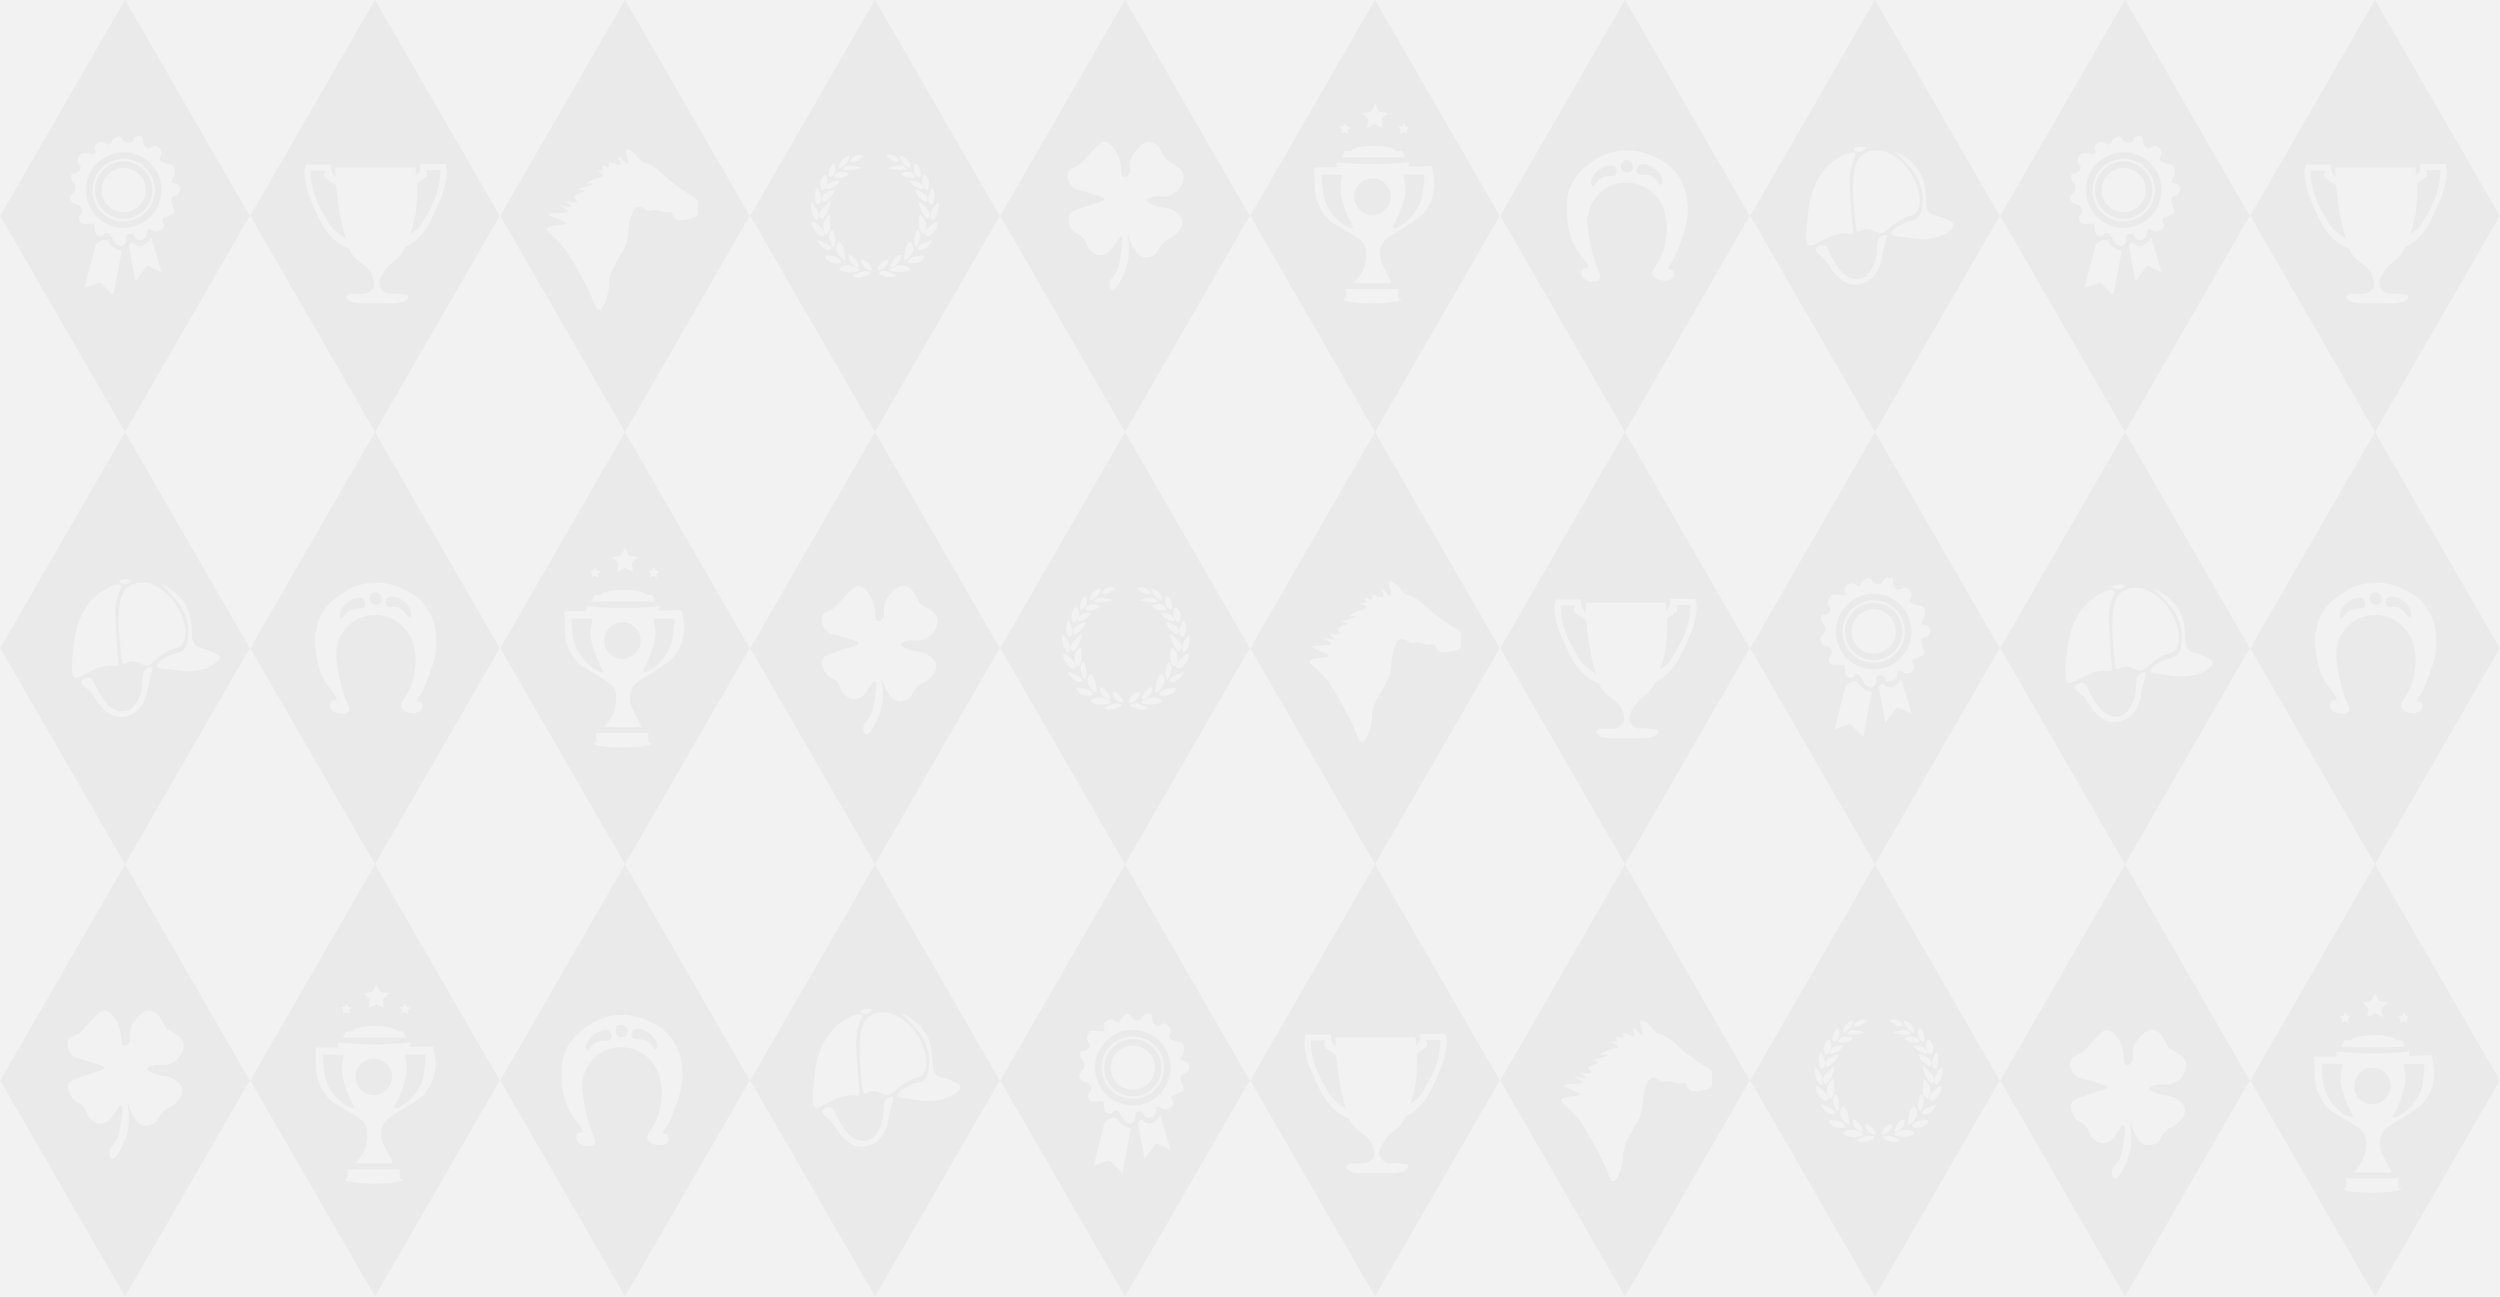 <svg xmlns="http://www.w3.org/2000/svg" viewBox="0 0 1920 996"><title>pattern_background2</title><g id="Layer_7" data-name="Layer 7"><rect width="1920" height="996" style="fill:#f2f2f2"/></g><g id="Layer_6" data-name="Layer 6"><polygon points="191.779 165.775 191.781 165.771 191.777 165.771 143.891 82.83 96 -0.119 48.109 82.83 0.223 165.771 0.219 165.771 0.221 165.775 0.219 165.779 0.223 165.779 48.109 248.72 96 331.669 143.891 248.72 191.777 165.779 191.781 165.779 191.779 165.775" style="fill:#ccc;opacity:0.2"/><polygon points="191.779 497.775 191.781 497.771 191.777 497.771 143.891 414.83 96 331.881 48.109 414.83 0.223 497.771 0.219 497.771 0.221 497.775 0.219 497.779 0.223 497.779 48.109 580.72 96 663.669 143.891 580.72 191.777 497.779 191.781 497.779 191.779 497.775" style="fill:#ccc;opacity:0.2"/><polygon points="191.779 829.775 191.781 829.771 191.777 829.771 143.891 746.83 96 663.881 48.109 746.83 0.223 829.771 0.219 829.771 0.221 829.775 0.219 829.779 0.223 829.779 48.109 912.72 96 995.669 143.891 912.72 191.777 829.779 191.781 829.779 191.779 829.775" style="fill:#ccc;opacity:0.2"/><polygon points="383.779 165.775 383.781 165.771 383.777 165.771 335.891 82.83 288 -0.119 240.109 82.83 192.223 165.771 192.219 165.771 192.221 165.775 192.219 165.779 192.223 165.779 240.109 248.72 288 331.669 335.891 248.72 383.777 165.779 383.781 165.779 383.779 165.775" style="fill:#ccc;opacity:0.2"/><polygon points="383.779 497.775 383.781 497.771 383.777 497.771 335.891 414.83 288 331.881 240.109 414.83 192.223 497.771 192.219 497.771 192.221 497.775 192.219 497.779 192.223 497.779 240.109 580.72 288 663.669 335.891 580.72 383.777 497.779 383.781 497.779 383.779 497.775" style="fill:#ccc;opacity:0.2"/><polygon points="383.779 829.775 383.781 829.771 383.777 829.771 335.891 746.83 288 663.881 240.109 746.83 192.223 829.771 192.219 829.771 192.221 829.775 192.219 829.779 192.223 829.779 240.109 912.72 288 995.669 335.891 912.72 383.777 829.779 383.781 829.779 383.779 829.775" style="fill:#ccc;opacity:0.2"/><polygon points="575.779 165.775 575.781 165.771 575.777 165.771 527.891 82.83 480 -0.119 432.109 82.83 384.223 165.771 384.219 165.771 384.221 165.775 384.219 165.779 384.223 165.779 432.109 248.72 480 331.669 527.891 248.72 575.777 165.779 575.781 165.779 575.779 165.775" style="fill:#ccc;opacity:0.2"/><polygon points="575.779 497.775 575.781 497.771 575.777 497.771 527.891 414.83 480 331.881 432.109 414.83 384.223 497.771 384.219 497.771 384.221 497.775 384.219 497.779 384.223 497.779 432.109 580.72 480 663.669 527.891 580.72 575.777 497.779 575.781 497.779 575.779 497.775" style="fill:#ccc;opacity:0.2"/><polygon points="575.779 829.775 575.781 829.771 575.777 829.771 527.891 746.83 480 663.881 432.109 746.83 384.223 829.771 384.219 829.771 384.221 829.775 384.219 829.779 384.223 829.779 432.109 912.72 480 995.669 527.891 912.72 575.777 829.779 575.781 829.779 575.779 829.775" style="fill:#ccc;opacity:0.2"/><polygon points="767.779 165.775 767.781 165.771 767.777 165.771 719.891 82.83 672 -0.119 624.109 82.83 576.223 165.771 576.219 165.771 576.221 165.775 576.219 165.779 576.223 165.779 624.109 248.72 672 331.669 719.891 248.72 767.777 165.779 767.781 165.779 767.779 165.775" style="fill:#ccc;opacity:0.2"/><polygon points="767.779 497.775 767.781 497.771 767.777 497.771 719.891 414.83 672 331.881 624.109 414.83 576.223 497.771 576.219 497.771 576.221 497.775 576.219 497.779 576.223 497.779 624.109 580.72 672 663.669 719.891 580.72 767.777 497.779 767.781 497.779 767.779 497.775" style="fill:#ccc;opacity:0.2"/><polygon points="767.779 829.775 767.781 829.771 767.777 829.771 719.891 746.83 672 663.881 624.109 746.83 576.223 829.771 576.219 829.771 576.221 829.775 576.219 829.779 576.223 829.779 624.109 912.72 672 995.669 719.891 912.72 767.777 829.779 767.781 829.779 767.779 829.775" style="fill:#ccc;opacity:0.2"/><polygon points="959.779 165.775 959.781 165.771 959.777 165.771 911.891 82.83 864 -0.119 816.109 82.83 768.223 165.771 768.219 165.771 768.221 165.775 768.219 165.779 768.223 165.779 816.109 248.72 864 331.669 911.891 248.72 959.777 165.779 959.781 165.779 959.779 165.775" style="fill:#ccc;opacity:0.2"/><polygon points="959.779 497.775 959.781 497.771 959.777 497.771 911.891 414.83 864 331.881 816.109 414.83 768.223 497.771 768.219 497.771 768.221 497.775 768.219 497.779 768.223 497.779 816.109 580.72 864 663.669 911.891 580.72 959.777 497.779 959.781 497.779 959.779 497.775" style="fill:#ccc;opacity:0.2"/><polygon points="959.779 829.775 959.781 829.771 959.777 829.771 911.891 746.83 864 663.881 816.109 746.83 768.223 829.771 768.219 829.771 768.221 829.775 768.219 829.779 768.223 829.779 816.109 912.72 864 995.669 911.891 912.72 959.777 829.779 959.781 829.779 959.779 829.775" style="fill:#ccc;opacity:0.2"/><polygon points="1151.779 165.775 1151.781 165.771 1151.777 165.771 1103.891 82.83 1056 -0.119 1008.109 82.83 960.223 165.771 960.219 165.771 960.221 165.775 960.219 165.779 960.223 165.779 1008.109 248.72 1056 331.669 1103.891 248.72 1151.777 165.779 1151.781 165.779 1151.779 165.775" style="fill:#ccc;opacity:0.2"/><polygon points="1151.779 497.775 1151.781 497.771 1151.777 497.771 1103.891 414.83 1056 331.881 1008.109 414.83 960.223 497.771 960.219 497.771 960.221 497.775 960.219 497.779 960.223 497.779 1008.109 580.72 1056 663.669 1103.891 580.72 1151.777 497.779 1151.781 497.779 1151.779 497.775" style="fill:#ccc;opacity:0.2"/><polygon points="1151.779 829.775 1151.781 829.771 1151.777 829.771 1103.891 746.83 1056 663.881 1008.109 746.83 960.223 829.771 960.219 829.771 960.221 829.775 960.219 829.779 960.223 829.779 1008.109 912.72 1056 995.669 1103.891 912.72 1151.777 829.779 1151.781 829.779 1151.779 829.775" style="fill:#ccc;opacity:0.2"/><polygon points="1343.779 165.775 1343.781 165.771 1343.777 165.771 1295.891 82.83 1248 -0.119 1200.109 82.83 1152.223 165.771 1152.219 165.771 1152.221 165.775 1152.219 165.779 1152.223 165.779 1200.109 248.72 1248 331.669 1295.891 248.72 1343.777 165.779 1343.781 165.779 1343.779 165.775" style="fill:#ccc;opacity:0.2"/><polygon points="1343.779 497.775 1343.781 497.771 1343.777 497.771 1295.891 414.83 1248 331.881 1200.109 414.83 1152.223 497.771 1152.219 497.771 1152.221 497.775 1152.219 497.779 1152.223 497.779 1200.109 580.72 1248 663.669 1295.891 580.72 1343.777 497.779 1343.781 497.779 1343.779 497.775" style="fill:#ccc;opacity:0.2"/><polygon points="1343.779 829.775 1343.781 829.771 1343.777 829.771 1295.891 746.83 1248 663.881 1200.109 746.83 1152.223 829.771 1152.219 829.771 1152.221 829.775 1152.219 829.779 1152.223 829.779 1200.109 912.72 1248 995.669 1295.891 912.72 1343.777 829.779 1343.781 829.779 1343.779 829.775" style="fill:#ccc;opacity:0.2"/><polygon points="1535.779 165.775 1535.781 165.771 1535.777 165.771 1487.891 82.83 1440 -0.119 1392.109 82.83 1344.223 165.771 1344.219 165.771 1344.221 165.775 1344.219 165.779 1344.223 165.779 1392.109 248.72 1440 331.669 1487.891 248.72 1535.777 165.779 1535.781 165.779 1535.779 165.775" style="fill:#ccc;opacity:0.2"/><polygon points="1535.779 497.775 1535.781 497.771 1535.777 497.771 1487.891 414.83 1440 331.881 1392.109 414.83 1344.223 497.771 1344.219 497.771 1344.221 497.775 1344.219 497.779 1344.223 497.779 1392.109 580.72 1440 663.669 1487.891 580.72 1535.777 497.779 1535.781 497.779 1535.779 497.775" style="fill:#ccc;opacity:0.2"/><polygon points="1535.779 829.775 1535.781 829.771 1535.777 829.771 1487.891 746.83 1440 663.881 1392.109 746.83 1344.223 829.771 1344.219 829.771 1344.221 829.775 1344.219 829.779 1344.223 829.779 1392.109 912.72 1440 995.669 1487.891 912.72 1535.777 829.779 1535.781 829.779 1535.779 829.775" style="fill:#ccc;opacity:0.2"/><polygon points="1727.779 165.775 1727.781 165.771 1727.777 165.771 1679.891 82.83 1632 -0.119 1584.109 82.83 1536.223 165.771 1536.219 165.771 1536.221 165.775 1536.219 165.779 1536.223 165.779 1584.109 248.72 1632 331.669 1679.891 248.72 1727.777 165.779 1727.781 165.779 1727.779 165.775" style="fill:#ccc;opacity:0.2"/><polygon points="1727.779 497.775 1727.781 497.771 1727.777 497.771 1679.891 414.83 1632 331.881 1584.109 414.83 1536.223 497.771 1536.219 497.771 1536.221 497.775 1536.219 497.779 1536.223 497.779 1584.109 580.72 1632 663.669 1679.891 580.72 1727.777 497.779 1727.781 497.779 1727.779 497.775" style="fill:#ccc;opacity:0.2"/><polygon points="1727.779 829.775 1727.781 829.771 1727.777 829.771 1679.891 746.83 1632 663.881 1584.109 746.83 1536.223 829.771 1536.219 829.771 1536.221 829.775 1536.219 829.779 1536.223 829.779 1584.109 912.72 1632 995.669 1679.891 912.72 1727.777 829.779 1727.781 829.779 1727.779 829.775" style="fill:#ccc;opacity:0.2"/><polygon points="1919.779 165.775 1919.781 165.771 1919.777 165.771 1871.891 82.83 1824 -0.119 1776.109 82.83 1728.223 165.771 1728.219 165.771 1728.221 165.775 1728.219 165.779 1728.223 165.779 1776.109 248.72 1824 331.669 1871.891 248.72 1919.777 165.779 1919.781 165.779 1919.779 165.775" style="fill:#ccc;opacity:0.2"/><polygon points="1919.779 497.775 1919.781 497.771 1919.777 497.771 1871.891 414.83 1824 331.881 1776.109 414.83 1728.223 497.771 1728.219 497.771 1728.221 497.775 1728.219 497.779 1728.223 497.779 1776.109 580.72 1824 663.669 1871.891 580.72 1919.777 497.779 1919.781 497.779 1919.779 497.775" style="fill:#ccc;opacity:0.2"/><polygon points="1919.779 829.775 1919.781 829.771 1919.777 829.771 1871.891 746.83 1824 663.881 1776.109 746.83 1728.223 829.771 1728.219 829.771 1728.221 829.775 1728.219 829.779 1728.223 829.779 1776.109 912.72 1824 995.669 1871.891 912.72 1919.777 829.779 1919.781 829.779 1919.779 829.775" style="fill:#ccc;opacity:0.2"/></g><g id="Layer_3" data-name="Layer 3"><circle cx="1631" cy="146" r="17" style="fill:#f2f2f2"/><path d="M1631,170a24,24,0,1,1,24-24A24.027,24.027,0,0,1,1631,170Zm0-46a22,22,0,1,0,22,22A22.025,22.025,0,0,0,1631,124Z" style="fill:#f2f2f2"/><path d="M1673,142c-1.645-1.723-4.236-.558-5-2-.693-1.308,1.274-2.582,2-6,.172-.812,1.072-5.049-1-7-1.45-1.365-2.975-.311-7-2-1.71-.718-2.574-1.095-3-2-.889-1.887,1.363-3.33,1-6-.338-2.485-2.799-4.987-5-5-2.097-.012-2.83,2.241-5,2a4.741,4.741,0,0,1-3-2c-2.127-2.783-.304-5.635-2-7-1.436-1.157-4.469-.5-6,1-1.187,1.163-.789,2.164-2,3a5.178,5.178,0,0,1-5,0c-2.423-1.24-2.079-3.456-4-4-2.201-.624-4.689,1.708-5,2-2.024,1.897-1.601,3.516-3,4-1.85.639-3.029-2.038-6-2a5.772,5.772,0,0,0-5,3c-1.09,2.466,1.148,4.864,0,6-.523.517-1.226.256-4,0-3.361-.31-5.041-.465-6,0a6.507,6.507,0,0,0-3,7c.548,1.902,2.109,2.331,2,4a4.556,4.556,0,0,1-2,3c-2.152,1.601-3.989.635-5,2-.912,1.231-.272,3.174,0,4,.889,2.7,2.665,2.814,3,5a6.507,6.507,0,0,1-1,4c-1.266,2.417-2.607,2.339-3,4a5.455,5.455,0,0,0,2,5c1.811,1.502,3.157.472,5,2a5.389,5.389,0,0,1,2,5c-.365,1.443-1.432,1.381-2,3a4.953,4.953,0,0,0,1,5c1.069.996,2.517.997,5,1,3.248.003,4.158-.738,5,0,.767.672.302,1.541,1,5,.325,1.61.498,2.427,1,3a4.365,4.365,0,0,0,5,1c1.148-.648.964-1.631,2-2a3.631,3.631,0,0,1,4,2c.67,1.552,2.329,3.57,3,5,.776,1.653,4.336,2.929,5,3,.291.031.729.349,3-2,1.918-1.984.141-5.941,2-7a4.296,4.296,0,0,1,4,0c1.87,1.031,1.337,2.99,3,4,1.647,1,4.415.441,6-1,2.577-2.343,1.125-6.198,3-7,1.593-.682,2.891,1.994,6,2,2.537.005,5.429-1.77,6-4,.636-2.485-1.953-4.197-1-6,.439-.83,1.135-.745,4-2,3.076-1.347,4.613-2.02,5-3,.644-1.633-1.173-2.625-2-7-.369-1.953-.565-2.987,0-4,1.075-1.928,3.415-1.104,5-3C1674.555,147.14,1674.565,143.64,1673,142Zm-42,33a29,29,0,1,1,29-29A29,29,0,0,1,1631,175Z" style="fill:#f2f2f2"/><path d="M1609.5,187.5s4.952-4.077,8-3c2.076.734,2.2,2.777,5,5a16.73,16.73,0,0,0,7,3L1623,227l-10-10-12,4Z" style="fill:#f2f2f2"/><path d="M1635,189a18.99,18.99,0,0,1,2-3c1.786-.466,3.003,2.708,6,3,2.022.197,3.688-1.032,5-2,3.721-2.746,4-5,4-5l8,27-11-5-9,12Z" style="fill:#f2f2f2"/><circle cx="95" cy="146" r="17" style="fill:#f2f2f2"/><path d="M95,170a24,24,0,1,1,24-24A24.027,24.027,0,0,1,95,170Zm0-46a22,22,0,1,0,22,22A22.025,22.025,0,0,0,95,124Z" style="fill:#f2f2f2"/><path d="M137,142c-1.645-1.723-4.236-.558-5-2-.693-1.308,1.274-2.582,2-6,.172-.812,1.072-5.049-1-7-1.45-1.365-2.975-.311-7-2-1.71-.718-2.574-1.095-3-2-.889-1.887,1.363-3.33,1-6-.338-2.485-2.799-4.987-5-5-2.097-.012-2.83,2.241-5,2a4.741,4.741,0,0,1-3-2c-2.127-2.783-.304-5.635-2-7-1.436-1.157-4.469-.5-6,1-1.187,1.163-.789,2.164-2,3a5.178,5.178,0,0,1-5,0c-2.423-1.24-2.079-3.456-4-4-2.201-.624-4.689,1.708-5,2-2.024,1.897-1.601,3.516-3,4-1.85.639-3.029-2.038-6-2a5.772,5.772,0,0,0-5,3c-1.09,2.466,1.148,4.864,0,6-.523.517-1.226.256-4,0-3.361-.31-5.041-.465-6,0a6.507,6.507,0,0,0-3,7c.548,1.902,2.109,2.331,2,4a4.556,4.556,0,0,1-2,3c-2.152,1.601-3.989.635-5,2-.912,1.231-.272,3.174,0,4,.889,2.7,2.665,2.814,3,5a6.507,6.507,0,0,1-1,4c-1.266,2.417-2.607,2.339-3,4a5.455,5.455,0,0,0,2,5c1.811,1.502,3.157.472,5,2a5.389,5.389,0,0,1,2,5c-.365,1.443-1.432,1.381-2,3a4.953,4.953,0,0,0,1,5c1.069.996,2.517.997,5,1,3.248.003,4.158-.738,5,0,.767.672.302,1.541,1,5,.325,1.61.498,2.427,1,3a4.365,4.365,0,0,0,5,1c1.148-.648.964-1.631,2-2a3.631,3.631,0,0,1,4,2c.67,1.552,2.329,3.57,3,5,.776,1.653,4.336,2.929,5,3,.291.031.729.349,3-2,1.918-1.984.141-5.941,2-7a4.296,4.296,0,0,1,4,0c1.87,1.031,1.337,2.99,3,4,1.647,1,4.415.441,6-1,2.577-2.343,1.125-6.198,3-7,1.593-.682,2.891,1.994,6,2,2.537.005,5.429-1.77,6-4,.636-2.485-1.953-4.197-1-6,.439-.83,1.135-.745,4-2,3.076-1.347,4.613-2.02,5-3,.644-1.633-1.173-2.625-2-7-.369-1.953-.565-2.987,0-4,1.075-1.928,3.415-1.104,5-3C138.555,147.14,138.565,143.64,137,142ZM95,175a29,29,0,1,1,29-29A29,29,0,0,1,95,175Z" style="fill:#f2f2f2"/><path d="M73.5,187.5s4.952-4.077,8-3c2.076.734,2.2,2.777,5,5a16.73,16.73,0,0,0,7,3L87,227,77,217l-12,4Z" style="fill:#f2f2f2"/><path d="M99,189a18.99,18.99,0,0,1,2-3c1.786-.466,3.003,2.708,6,3,2.022.197,3.688-1.032,5-2,3.721-2.746,4-5,4-5l8,27-11-5-9,12Z" style="fill:#f2f2f2"/><circle cx="1439" cy="485" r="17" style="fill:#f2f2f2"/><path d="M1439,509a24,24,0,1,1,24-24A24.027,24.027,0,0,1,1439,509Zm0-46a22,22,0,1,0,22,22A22.025,22.025,0,0,0,1439,463Z" style="fill:#f2f2f2"/><path d="M1481,481c-1.645-1.723-4.236-.558-5-2-.693-1.308,1.274-2.582,2-6,.172-.812,1.072-5.049-1-7-1.45-1.365-2.975-.311-7-2-1.71-.718-2.574-1.095-3-2-.889-1.887,1.363-3.33,1-6-.338-2.485-2.799-4.987-5-5-2.097-.012-2.83,2.241-5,2a4.741,4.741,0,0,1-3-2c-2.127-2.783-.304-5.635-2-7-1.436-1.157-4.469-.5-6,1-1.187,1.163-.789,2.164-2,3a5.178,5.178,0,0,1-5,0c-2.423-1.24-2.079-3.456-4-4-2.201-.624-4.689,1.708-5,2-2.024,1.897-1.601,3.516-3,4-1.85.639-3.029-2.038-6-2a5.772,5.772,0,0,0-5,3c-1.09,2.466,1.148,4.864,0,6-.523.517-1.226.256-4,0-3.361-.31-5.041-.465-6,0a6.507,6.507,0,0,0-3,7c.548,1.902,2.109,2.331,2,4a4.556,4.556,0,0,1-2,3c-2.152,1.601-3.989.635-5,2-.912,1.231-.272,3.174,0,4,.889,2.7,2.665,2.814,3,5a6.507,6.507,0,0,1-1,4c-1.266,2.417-2.607,2.339-3,4a5.455,5.455,0,0,0,2,5c1.811,1.502,3.157.472,5,2a5.389,5.389,0,0,1,2,5c-.365,1.443-1.432,1.381-2,3a4.953,4.953,0,0,0,1,5c1.069.996,2.517.997,5,1,3.248.003,4.158-.738,5,0,.767.672.302,1.541,1,5,.325,1.61.498,2.427,1,3a4.365,4.365,0,0,0,5,1c1.148-.648.964-1.631,2-2a3.631,3.631,0,0,1,4,2c.67,1.552,2.329,3.57,3,5,.776,1.653,4.336,2.929,5,3,.291.031.729.349,3-2,1.918-1.984.141-5.941,2-7a4.296,4.296,0,0,1,4,0c1.87,1.031,1.337,2.99,3,4,1.647,1,4.415.441,6-1,2.577-2.343,1.125-6.198,3-7,1.593-.682,2.891,1.994,6,2,2.537.005,5.429-1.77,6-4,.636-2.485-1.953-4.197-1-6,.439-.83,1.135-.745,4-2,3.076-1.347,4.613-2.02,5-3,.644-1.633-1.173-2.625-2-7-.369-1.953-.565-2.987,0-4,1.075-1.928,3.415-1.104,5-3C1482.555,486.14,1482.565,482.64,1481,481Zm-42,33a29,29,0,1,1,29-29A29,29,0,0,1,1439,514Z" style="fill:#f2f2f2"/><path d="M1417.5,526.5s4.952-4.077,8-3c2.076.734,2.2,2.777,5,5a16.73,16.73,0,0,0,7,3L1431,566l-10-10-12,4Z" style="fill:#f2f2f2"/><path d="M1443,528a18.99,18.99,0,0,1,2-3c1.786-.466,3.003,2.708,6,3,2.022.197,3.688-1.032,5-2,3.721-2.746,4-5,4-5l8,27-11-5-9,12Z" style="fill:#f2f2f2"/><circle cx="870" cy="820" r="17" style="fill:#f2f2f2"/><path d="M870,844a24,24,0,1,1,24-24A24.027,24.027,0,0,1,870,844Zm0-46a22,22,0,1,0,22,22A22.025,22.025,0,0,0,870,798Z" style="fill:#f2f2f2"/><path d="M912,816c-1.645-1.723-4.236-.558-5-2-.693-1.308,1.274-2.582,2-6,.172-.812,1.072-5.049-1-7-1.45-1.365-2.975-.311-7-2-1.71-.718-2.574-1.095-3-2-.889-1.887,1.363-3.33,1-6-.338-2.485-2.799-4.987-5-5-2.097-.012-2.83,2.241-5,2a4.741,4.741,0,0,1-3-2c-2.127-2.783-.304-5.635-2-7-1.436-1.157-4.469-.5-6,1-1.187,1.163-.789,2.164-2,3a5.178,5.178,0,0,1-5,0c-2.423-1.24-2.079-3.456-4-4-2.201-.624-4.689,1.708-5,2-2.024,1.897-1.601,3.516-3,4-1.85.639-3.029-2.038-6-2a5.772,5.772,0,0,0-5,3c-1.09,2.466,1.148,4.864,0,6-.523.517-1.226.256-4,0-3.361-.31-5.041-.465-6,0a6.507,6.507,0,0,0-3,7c.548,1.902,2.109,2.331,2,4a4.556,4.556,0,0,1-2,3c-2.152,1.601-3.989.635-5,2-.912,1.231-.272,3.174,0,4,.889,2.7,2.665,2.814,3,5a6.507,6.507,0,0,1-1,4c-1.266,2.417-2.607,2.339-3,4a5.455,5.455,0,0,0,2,5c1.811,1.502,3.157.472,5,2a5.389,5.389,0,0,1,2,5c-.365,1.443-1.432,1.381-2,3a4.953,4.953,0,0,0,1,5c1.069.996,2.517.997,5,1,3.248.003,4.158-.738,5,0,.767.672.302,1.541,1,5,.325,1.61.498,2.427,1,3a4.365,4.365,0,0,0,5,1c1.148-.648.964-1.631,2-2a3.631,3.631,0,0,1,4,2c.67,1.552,2.329,3.57,3,5,.776,1.653,4.336,2.929,5,3,.291.031.729.349,3-2,1.918-1.984.141-5.941,2-7a4.296,4.296,0,0,1,4,0c1.87,1.031,1.337,2.99,3,4,1.647,1,4.415.441,6-1,2.577-2.343,1.125-6.198,3-7,1.593-.682,2.891,1.994,6,2,2.537.005,5.429-1.77,6-4,.636-2.485-1.953-4.197-1-6,.439-.83,1.135-.745,4-2,3.076-1.347,4.613-2.02,5-3,.644-1.633-1.173-2.625-2-7-.369-1.953-.565-2.987,0-4,1.075-1.928,3.415-1.104,5-3C913.555,821.14,913.565,817.64,912,816Zm-42,33a29,29,0,1,1,29-29A29,29,0,0,1,870,849Z" style="fill:#f2f2f2"/><path d="M848.5,861.5s4.952-4.077,8-3c2.076.734,2.2,2.777,5,5a16.73,16.73,0,0,0,7,3L862,901l-10-10-12,4Z" style="fill:#f2f2f2"/><path d="M874,863a18.99,18.99,0,0,1,2-3c1.786-.466,3.003,2.708,6,3,2.022.197,3.688-1.032,5-2,3.721-2.746,4-5,4-5l8,27-11-5-9,12Z" style="fill:#f2f2f2"/><path d="M1423.5,114.5c-.111.978,3.069,3.023,6,2,1.676-.585,3.331-2.195,3-3C1431.862,111.945,1423.67,112.995,1423.5,114.5Z" style="fill:#f2f2f2"/><path d="M1420.5,137.5c-.069,1.618-.08,2.907,1,21,1.03,17.25,2.621,21.403,0,21-13-2-22,6-30,9-6.175,2.316-4.217-12.425-3-24,.79-7.519,2.241-19.862,11-32,7.485-10.372,21.483-17.456,25-15C1426.944,119.207,1421.12,122.972,1420.5,137.5Z" style="fill:#f2f2f2"/><path d="M1428.5,120.5c-2.262,2.701-4.745,7.759-5,17-.234,8.457-.44,12.825,0,17,2,19,1.088,25.173,5,23,9-5,12.355,3.714,18,1,5.081-2.443,5.095-4.855,12-9,7.836-4.703,10.276-3.072,13-6,6.936-7.455.979-28.626-12-40-2.639-2.313-10.219-8.955-20-8C1437.755,115.67,1432.081,116.225,1428.5,120.5Z" style="fill:#f2f2f2"/><path d="M1455.5,116.5c.272-.321,13.954,5.623,20,18,6.382,13.064.728,26.074,8,30,1.778.96,2.88.594,9,3,7.226,2.84,7.875,4.209,8,5,.396,2.499-3.517,5.038-5,6-10.197,6.615-22.922,4.993-30,4-7.422-1.042-12.576-.986-13-3-.528-2.508,6.317-6.899,12-9,4.297-1.589,5.815-1.086,8-3,3.215-2.816,3.661-7.174,4-11a37.266,37.266,0,0,0-3-18c-2.703-6.069-6.452-10.074-12-16C1457.648,118.385,1455.378,116.644,1455.5,116.5Z" style="fill:#f2f2f2"/><path d="M1400.5,188.5c3.374.689,3.658,4.815,8,12,3.143,5.2,6.733,10.971,13,13a13.537,13.537,0,0,0,9,0c2.555-1.002,5.012-3.07,8-9,5.376-10.669.587-19.086,6-23,1.236-.893,3.131-1.668,4-1,1.251.962-.352,4.359-2,11-1.646,6.633-.803,6.288-2,10-1.219,3.779-2.943,9.126-8,13-1.467,1.124-6.979,5.009-14,4-5.44-.782-8.932-4.092-12-7-5.319-5.042-3.945-7.033-10-13-3.7-3.646-6.393-5.052-6-7C1394.88,189.621,1397.98,187.985,1400.5,188.5Z" style="fill:#f2f2f2"/><path d="M91.5,446.5c-.111.978,3.069,3.023,6,2,1.676-.585,3.331-2.195,3-3C99.862,443.945,91.67,444.995,91.5,446.5Z" style="fill:#f2f2f2"/><path d="M88.5,469.5c-.069,1.618-.08,2.907,1,21,1.03,17.25,2.621,21.403,0,21-13-2-22,6-30,9-6.175,2.316-4.217-12.425-3-24,.79-7.519,2.241-19.862,11-32,7.485-10.372,21.483-17.456,25-15C94.944,451.207,89.121,454.972,88.5,469.5Z" style="fill:#f2f2f2"/><path d="M96.5,452.5c-2.262,2.701-4.745,7.759-5,17-.234,8.457-.44,12.825,0,17,2,19,1.088,25.173,5,23,9-5,12.355,3.714,18,1,5.081-2.443,5.095-4.855,12-9,7.836-4.703,10.276-3.072,13-6,6.936-7.455.979-28.626-12-40-2.639-2.313-10.219-8.955-20-8C105.755,447.67,100.081,448.225,96.5,452.5Z" style="fill:#f2f2f2"/><path d="M123.5,448.5c.272-.321,13.954,5.623,20,18,6.382,13.064.728,26.074,8,30,1.778.96,2.88.594,9,3,7.226,2.84,7.875,4.209,8,5,.396,2.499-3.517,5.038-5,6-10.197,6.615-22.922,4.993-30,4-7.422-1.042-12.576-.986-13-3-.528-2.508,6.317-6.899,12-9,4.297-1.589,5.815-1.086,8-3,3.215-2.816,3.661-7.174,4-11a37.266,37.266,0,0,0-3-18c-2.703-6.069-6.452-10.074-12-16C125.648,450.385,123.378,448.644,123.5,448.5Z" style="fill:#f2f2f2"/><path d="M68.5,520.5c3.374.689,3.658,4.815,8,12,3.143,5.2,6.733,10.971,13,13a13.537,13.537,0,0,0,9,0c2.555-1.002,5.012-3.07,8-9,5.376-10.669.587-19.086,6-23,1.236-.893,3.131-1.668,4-1,1.251.962-.352,4.359-2,11-1.646,6.633-.803,6.288-2,10-1.219,3.779-2.943,9.126-8,13-1.467,1.124-6.979,5.009-14,4-5.44-.782-8.932-4.092-12-7-5.319-5.042-3.945-7.033-10-13-3.7-3.646-6.393-5.052-6-7C62.88,521.621,65.98,519.985,68.5,520.5Z" style="fill:#f2f2f2"/><path d="M1622.5,450.5c-.111.978,3.069,3.023,6,2,1.676-.585,3.331-2.195,3-3C1630.862,447.945,1622.67,448.995,1622.5,450.5Z" style="fill:#f2f2f2"/><path d="M1619.5,473.5c-.069,1.618-.08,2.907,1,21,1.03,17.25,2.621,21.403,0,21-13-2-22,6-30,9-6.175,2.316-4.217-12.425-3-24,.79-7.519,2.241-19.862,11-32,7.485-10.372,21.483-17.456,25-15C1625.944,455.207,1620.12,458.972,1619.5,473.5Z" style="fill:#f2f2f2"/><path d="M1627.5,456.5c-2.262,2.701-4.745,7.759-5,17-.234,8.457-.44,12.825,0,17,2,19,1.088,25.173,5,23,9-5,12.355,3.714,18,1,5.081-2.443,5.095-4.855,12-9,7.836-4.703,10.276-3.072,13-6,6.936-7.455.979-28.626-12-40-2.639-2.313-10.219-8.955-20-8C1636.755,451.67,1631.081,452.225,1627.5,456.5Z" style="fill:#f2f2f2"/><path d="M1654.5,452.5c.272-.321,13.954,5.623,20,18,6.382,13.064.728,26.074,8,30,1.778.96,2.88.594,9,3,7.226,2.84,7.875,4.209,8,5,.396,2.499-3.517,5.038-5,6-10.197,6.615-22.922,4.993-30,4-7.422-1.042-12.576-.986-13-3-.528-2.508,6.317-6.899,12-9,4.297-1.589,5.815-1.086,8-3,3.215-2.816,3.661-7.174,4-11a37.266,37.266,0,0,0-3-18c-2.703-6.069-6.452-10.074-12-16C1656.648,454.385,1654.378,452.644,1654.5,452.5Z" style="fill:#f2f2f2"/><path d="M1599.5,524.5c3.374.689,3.658,4.815,8,12,3.143,5.2,6.733,10.971,13,13a13.537,13.537,0,0,0,9,0c2.555-1.002,5.012-3.07,8-9,5.376-10.669.587-19.086,6-23,1.236-.893,3.131-1.668,4-1,1.251.962-.352,4.359-2,11-1.646,6.633-.803,6.288-2,10-1.219,3.779-2.943,9.126-8,13-1.467,1.124-6.979,5.009-14,4-5.44-.782-8.932-4.092-12-7-5.319-5.042-3.945-7.033-10-13-3.7-3.646-6.393-5.052-6-7C1593.88,525.621,1596.98,523.985,1599.5,524.5Z" style="fill:#f2f2f2"/><path d="M660.5,776.5c-.111.978,3.069,3.023,6,2,1.676-.585,3.331-2.195,3-3C668.862,773.945,660.67,774.995,660.5,776.5Z" style="fill:#f2f2f2"/><path d="M657.5,799.5c-.069,1.618-.08,2.907,1,21,1.03,17.25,2.621,21.403,0,21-13-2-22,6-30,9-6.175,2.316-4.217-12.425-3-24,.79-7.519,2.241-19.862,11-32,7.485-10.372,21.483-17.456,25-15C663.944,781.207,658.12,784.972,657.5,799.5Z" style="fill:#f2f2f2"/><path d="M665.5,782.5c-2.262,2.701-4.745,7.759-5,17-.234,8.457-.44,12.825,0,17,2,19,1.088,25.173,5,23,9-5,12.355,3.714,18,1,5.081-2.443,5.095-4.855,12-9,7.836-4.703,10.276-3.072,13-6,6.936-7.455.979-28.626-12-40-2.639-2.313-10.219-8.955-20-8C674.755,777.67,669.081,778.225,665.5,782.5Z" style="fill:#f2f2f2"/><path d="M692.5,778.5c.272-.321,13.954,5.623,20,18,6.382,13.064.728,26.074,8,30,1.778.96,2.88.594,9,3,7.226,2.84,7.875,4.209,8,5,.396,2.499-3.517,5.038-5,6-10.197,6.615-22.922,4.993-30,4-7.422-1.042-12.576-.986-13-3-.528-2.508,6.317-6.899,12-9,4.297-1.589,5.815-1.086,8-3,3.215-2.816,3.661-7.174,4-11a37.266,37.266,0,0,0-3-18c-2.703-6.069-6.452-10.074-12-16C694.648,780.385,692.378,778.644,692.5,778.5Z" style="fill:#f2f2f2"/><path d="M637.5,850.5c3.374.689,3.658,4.815,8,12,3.143,5.2,6.733,10.971,13,13a13.537,13.537,0,0,0,9,0c2.555-1.002,5.012-3.07,8-9,5.376-10.669.587-19.086,6-23,1.236-.893,3.131-1.668,4-1,1.251.962-.352,4.359-2,11-1.646,6.633-.803,6.288-2,10-1.219,3.779-2.943,9.126-8,13-1.467,1.124-6.979,5.009-14,4-5.44-.782-8.932-4.092-12-7-5.319-5.042-3.945-7.033-10-13-3.7-3.646-6.393-5.052-6-7C631.88,851.621,634.98,849.985,637.5,850.5Z" style="fill:#f2f2f2"/><path d="M329.5,518.5c3.014-8.146,7.38-19.943,5-34a41.896,41.896,0,0,0-7-18c-6.516-9.22-15.257-13.013-20-15a46.632,46.632,0,0,0-22-4,47.117,47.117,0,0,0-24,9c-4.082,2.824-10.58,7.431-15,16-5.109,9.904-4.423,19.245-4,25,.452,6.154,1.41,19.194,10,30,2.076,2.612,7.238,8.415,6,10-.674.863-2.701-.223-4,1-1.342,1.263-1.065,4.197,0,6,2.473,4.185,10.751,4.914,13,2,1.668-2.162-.842-5.212-4-15a118.065,118.065,0,0,1-4-17c-1.288-8.685-2.119-14.293,0-21a30.574,30.574,0,0,1,13-17c10.741-6.535,21.792-3.634,24-3a31.288,31.288,0,0,1,16,11c4.165,5.529,5.249,10.981,6,15,1.585,8.476.233,15.179-1,21-3.032,14.309-11.431,18.439-9,23,2.371,4.449,12.334,5.381,15,2,1.269-1.61,1.367-4.808,0-6-1.043-.909-2.463-.239-3-1-.872-1.237,1.813-4.433,3-6C325.091,530.4,326.564,526.435,329.5,518.5Zm-49.434-52.47c-1.727,2.315-5.957-.016-10.842,2.448-4.639,2.339-5.795,6.948-7.228,6.528-.934-.274-1.145-2.44-.903-4.08,1.083-7.34,12.665-13.805,17.167-11.424C280.484,460.679,281.402,464.239,280.066,466.03ZM291,464a4.79,4.79,0,0,1-6-1,5.019,5.019,0,0,1-1-3,4.886,4.886,0,0,1,1-4,4.575,4.575,0,0,1,4-1,5.122,5.122,0,0,1,4,4A4.833,4.833,0,0,1,291,464Zm23.692,10.006c-1.433.42-2.59-4.189-7.228-6.528-4.885-2.464-9.116-.133-10.842-2.448-1.336-1.791-.418-5.351,1.807-6.528,4.503-2.381,16.084,4.084,17.167,11.424C315.837,471.566,315.626,473.732,314.692,474.006Z" style="fill:#f2f2f2"/><path d="M1865.5,518.5c3.014-8.146,7.38-19.943,5-34a41.896,41.896,0,0,0-7-18c-6.516-9.22-15.257-13.013-20-15a46.632,46.632,0,0,0-22-4,47.117,47.117,0,0,0-24,9c-4.082,2.824-10.58,7.431-15,16-5.109,9.904-4.423,19.245-4,25,.452,6.154,1.41,19.194,10,30,2.076,2.612,7.238,8.415,6,10-.674.863-2.701-.223-4,1-1.342,1.263-1.065,4.197,0,6,2.473,4.185,10.751,4.914,13,2,1.668-2.162-.842-5.212-4-15a118.065,118.065,0,0,1-4-17c-1.288-8.685-2.119-14.293,0-21a30.574,30.574,0,0,1,13-17c10.741-6.535,21.792-3.634,24-3a31.288,31.288,0,0,1,16,11c4.165,5.529,5.249,10.981,6,15,1.585,8.476.233,15.179-1,21-3.032,14.309-11.431,18.439-9,23,2.371,4.449,12.334,5.381,15,2,1.269-1.61,1.367-4.808,0-6-1.043-.909-2.463-.239-3-1-.872-1.237,1.813-4.433,3-6C1861.091,530.4,1862.564,526.435,1865.5,518.5Zm-49.434-52.47c-1.727,2.315-5.957-.016-10.842,2.448-4.639,2.339-5.795,6.948-7.228,6.528-.934-.274-1.145-2.44-.903-4.08,1.083-7.34,12.665-13.805,17.167-11.424C1816.484,460.679,1817.402,464.239,1816.066,466.03ZM1827,464a4.79,4.79,0,0,1-6-1,5.019,5.019,0,0,1-1-3,4.886,4.886,0,0,1,1-4,4.575,4.575,0,0,1,4-1,5.122,5.122,0,0,1,4,4A4.833,4.833,0,0,1,1827,464Zm23.692,10.006c-1.433.42-2.59-4.189-7.228-6.528-4.885-2.464-9.116-.133-10.842-2.448-1.336-1.791-.418-5.351,1.807-6.528,4.503-2.381,16.084,4.084,17.167,11.424C1851.837,471.566,1851.626,473.732,1850.692,474.006Z" style="fill:#f2f2f2"/><path d="M518.5,850.5c3.014-8.146,7.38-19.943,5-34a41.896,41.896,0,0,0-7-18c-6.516-9.22-15.257-13.013-20-15a46.632,46.632,0,0,0-22-4,47.117,47.117,0,0,0-24,9c-4.082,2.824-10.58,7.431-15,16-5.109,9.904-4.423,19.245-4,25,.452,6.154,1.41,19.194,10,30,2.076,2.612,7.238,8.415,6,10-.674.863-2.701-.223-4,1-1.342,1.263-1.065,4.197,0,6,2.473,4.185,10.751,4.914,13,2,1.668-2.162-.842-5.212-4-15a118.065,118.065,0,0,1-4-17c-1.288-8.685-2.119-14.293,0-21a30.574,30.574,0,0,1,13-17c10.741-6.535,21.792-3.634,24-3a31.288,31.288,0,0,1,16,11c4.165,5.529,5.249,10.981,6,15,1.585,8.476.233,15.179-1,21-3.032,14.309-11.431,18.439-9,23,2.371,4.449,12.334,5.381,15,2,1.269-1.61,1.367-4.808,0-6-1.043-.909-2.463-.239-3-1-.872-1.237,1.813-4.433,3-6C514.091,862.4,515.564,858.435,518.5,850.5Zm-49.434-52.47c-1.727,2.315-5.957-.016-10.842,2.448-4.639,2.339-5.795,6.948-7.228,6.528-.934-.274-1.145-2.44-.903-4.08,1.083-7.34,12.665-13.805,17.167-11.424C469.484,792.679,470.402,796.239,469.066,798.03ZM480,796a4.79,4.79,0,0,1-6-1,5.019,5.019,0,0,1-1-3,4.886,4.886,0,0,1,1-4,4.575,4.575,0,0,1,4-1,5.122,5.122,0,0,1,4,4A4.833,4.833,0,0,1,480,796Zm23.692,10.006c-1.433.42-2.59-4.189-7.228-6.528-4.885-2.464-9.116-.133-10.842-2.448-1.336-1.791-.418-5.351,1.807-6.528,4.503-2.381,16.084,4.084,17.167,11.424C504.837,803.566,504.626,805.732,503.692,806.006Z" style="fill:#f2f2f2"/><path d="M1290.5,186.5c3.014-8.146,7.38-19.943,5-34a41.896,41.896,0,0,0-7-18c-6.516-9.22-15.257-13.013-20-15a46.632,46.632,0,0,0-22-4,47.117,47.117,0,0,0-24,9c-4.082,2.824-10.58,7.431-15,16-5.109,9.904-4.423,19.245-4,25,.452,6.154,1.41,19.194,10,30,2.076,2.612,7.238,8.415,6,10-.674.863-2.701-.223-4,1-1.342,1.263-1.065,4.197,0,6,2.473,4.185,10.751,4.914,13,2,1.668-2.162-.842-5.212-4-15a118.065,118.065,0,0,1-4-17c-1.288-8.685-2.119-14.293,0-21a30.574,30.574,0,0,1,13-17c10.741-6.535,21.792-3.634,24-3a31.288,31.288,0,0,1,16,11c4.165,5.529,5.249,10.981,6,15,1.585,8.476.233,15.179-1,21-3.032,14.309-11.431,18.439-9,23,2.371,4.449,12.334,5.381,15,2,1.269-1.61,1.367-4.808,0-6-1.043-.91-2.463-.239-3-1-.872-1.237,1.813-4.433,3-6C1286.091,198.4,1287.564,194.435,1290.5,186.5Zm-49.434-52.47c-1.727,2.315-5.957-.016-10.842,2.448-4.639,2.339-5.795,6.948-7.228,6.528-.934-.274-1.145-2.44-.903-4.08,1.083-7.34,12.665-13.805,17.167-11.424C1241.484,128.679,1242.402,132.239,1241.066,134.03ZM1252,132a4.79,4.79,0,0,1-6-1,5.019,5.019,0,0,1-1-3,4.886,4.886,0,0,1,1-4,4.575,4.575,0,0,1,4-1,5.122,5.122,0,0,1,4,4A4.833,4.833,0,0,1,1252,132Zm23.692,10.006c-1.433.42-2.59-4.189-7.228-6.528-4.885-2.464-9.116-.133-10.842-2.448-1.336-1.791-.418-5.351,1.807-6.528,4.503-2.381,16.084,4.084,17.167,11.424C1276.837,139.566,1276.626,141.732,1275.692,142.006Z" style="fill:#f2f2f2"/><polygon points="1056 79.633 1059.047 85.807 1065.859 86.796 1060.93 91.602 1062.093 98.387 1056 95.183 1049.907 98.387 1051.07 91.602 1046.141 86.796 1052.953 85.807 1056 79.633" style="fill:#f2f2f2"/><polygon points="1028.761 97.439 1031.744 97.123 1033.174 94.486 1034.397 97.225 1037.347 97.771 1035.12 99.78 1035.512 102.754 1032.913 101.257 1030.206 102.549 1030.827 99.614 1028.761 97.439" style="fill:#f2f2f2"/><polygon points="1073.761 97.439 1076.744 97.123 1078.174 94.486 1079.397 97.225 1082.347 97.771 1080.12 99.78 1080.512 102.754 1077.913 101.257 1075.206 102.549 1075.827 99.614 1073.761 97.439" style="fill:#f2f2f2"/><path d="M1099.5,127.5l-17.5.5.5-3.5A260.466,260.466,0,0,1,1048,126c-10.66-.334-21.5-1.5-21.5-1.5v4h-17s-.468,20.028,2,26c1.653,3.999,4.189,9.951,10,15,2.835,2.463,3.52,2.166,13,8,10.967,6.749,12.212,8.477,13,10,2.67,5.161,1.59,10.876,1,14a25.566,25.566,0,0,1-4,10,32.985,32.985,0,0,1-5,6h29a10.584,10.584,0,0,0-1-3c-5.915-11.5-6.461-12.222-7-14-.122-.402-2.031-7.031,1-13,1.905-3.752,4.856-5.458,9-8,12.602-7.73,18.904-11.595,22-15,6.931-7.622,8.396-16.386,9-20C1102.281,139.824,1099.5,127.5,1099.5,127.5ZM1038.833,175c-1.426,1.228-10.258-3.438-15.833-11-3.088-4.189-5.833-8-7-17-.968-7.465-1.167-13-1.167-13h16s-.272,3.19-1,7c-1.206,6.308.495,11.442,3,19C1036.212,170.198,1039.901,174.08,1038.833,175ZM1054,165a14,14,0,1,1,14-14A14,14,0,0,1,1054,165Zm38.853-18c-1.167,9-3.912,12.811-7,17-5.575,7.562-14.406,12.228-15.832,11-1.069-.92,2.621-4.802,6-15,2.505-7.558,4.206-12.692,3-19-.728-3.81-1-7-1-7h16S1093.821,139.536,1092.853,147Z" style="fill:#f2f2f2"/><ellipse cx="1054" cy="230" rx="22" ry="3" style="fill:#f2f2f2"/><rect x="1034" y="222" width="40" height="8" style="fill:#f2f2f2"/><polygon points="1079 121 1030 121 1033 116 1077 116 1079 121" style="fill:#f2f2f2"/><ellipse cx="1055" cy="116" rx="17" ry="4" style="fill:#f2f2f2"/><polygon points="480 420.633 483.047 426.807 489.859 427.796 484.93 432.602 486.093 439.387 480 436.183 473.907 439.387 475.07 432.602 470.141 427.796 476.953 426.807 480 420.633" style="fill:#f2f2f2"/><polygon points="452.761 438.439 455.744 438.123 457.174 435.486 458.397 438.225 461.347 438.771 459.12 440.78 459.512 443.754 456.913 442.257 454.206 443.549 454.827 440.614 452.761 438.439" style="fill:#f2f2f2"/><polygon points="497.761 438.439 500.744 438.123 502.174 435.486 503.397 438.225 506.347 438.771 504.12 440.78 504.512 443.754 501.913 442.257 499.206 443.549 499.827 440.614 497.761 438.439" style="fill:#f2f2f2"/><path d="M523.5,468.5,506,469l.5-3.5A260.466,260.466,0,0,1,472,467c-10.66-.334-21.5-1.5-21.5-1.5v4h-17s-.468,20.028,2,26c1.653,3.999,4.189,9.951,10,15,2.835,2.463,3.52,2.166,13,8,10.967,6.749,12.212,8.477,13,10,2.67,5.161,1.59,10.876,1,14a25.566,25.566,0,0,1-4,10,32.985,32.985,0,0,1-5,6h29a10.584,10.584,0,0,0-1-3c-5.915-11.5-6.461-12.222-7-14-.122-.402-2.031-7.031,1-13,1.905-3.752,4.856-5.458,9-8,12.602-7.73,18.904-11.595,22-15,6.931-7.622,8.396-16.386,9-20C526.281,480.824,523.5,468.5,523.5,468.5ZM462.833,516c-1.426,1.228-10.258-3.438-15.833-11-3.088-4.189-5.833-8-7-17-.968-7.465-1.167-13-1.167-13h16s-.272,3.19-1,7c-1.206,6.308.495,11.442,3,19C460.212,511.198,463.901,515.08,462.833,516ZM478,506a14,14,0,1,1,14-14A14,14,0,0,1,478,506Zm38.853-18c-1.167,9-3.912,12.811-7,17-5.575,7.562-14.406,12.228-15.832,11-1.069-.92,2.621-4.802,6-15,2.505-7.558,4.206-12.692,3-19-.728-3.81-1-7-1-7h16S517.821,480.536,516.853,488Z" style="fill:#f2f2f2"/><ellipse cx="478" cy="571" rx="22" ry="3" style="fill:#f2f2f2"/><rect x="458" y="563" width="40" height="8" style="fill:#f2f2f2"/><polygon points="503 462 454 462 457 457 501 457 503 462" style="fill:#f2f2f2"/><ellipse cx="479" cy="457" rx="17" ry="4" style="fill:#f2f2f2"/><polygon points="289 755.633 292.047 761.807 298.859 762.796 293.93 767.602 295.093 774.387 289 771.183 282.907 774.387 284.07 767.602 279.141 762.796 285.953 761.807 289 755.633" style="fill:#f2f2f2"/><polygon points="261.761 773.439 264.744 773.123 266.174 770.486 267.397 773.225 270.347 773.771 268.12 775.78 268.512 778.754 265.913 777.257 263.206 778.549 263.827 775.614 261.761 773.439" style="fill:#f2f2f2"/><polygon points="306.761 773.439 309.744 773.123 311.174 770.486 312.397 773.225 315.347 773.771 313.12 775.78 313.512 778.754 310.913 777.257 308.206 778.549 308.827 775.614 306.761 773.439" style="fill:#f2f2f2"/><path d="M332.5,803.5,315,804l.5-3.5A260.466,260.466,0,0,1,281,802c-10.66-.334-21.5-1.5-21.5-1.5v4h-17s-.468,20.028,2,26c1.653,3.999,4.189,9.951,10,15,2.835,2.463,3.52,2.166,13,8,10.967,6.749,12.212,8.477,13,10,2.67,5.161,1.59,10.876,1,14a25.566,25.566,0,0,1-4,10,32.985,32.985,0,0,1-5,6h29a10.584,10.584,0,0,0-1-3c-5.915-11.5-6.461-12.222-7-14-.122-.402-2.031-7.031,1-13,1.905-3.752,4.856-5.458,9-8,12.602-7.73,18.904-11.595,22-15,6.931-7.622,8.396-16.386,9-20C335.281,815.824,332.5,803.5,332.5,803.5ZM271.833,851c-1.426,1.228-10.258-3.438-15.833-11-3.088-4.189-5.833-8-7-17-.968-7.465-1.167-13-1.167-13h16s-.272,3.19-1,7c-1.206,6.308.495,11.442,3,19C269.212,846.198,272.901,850.08,271.833,851ZM287,841a14,14,0,1,1,14-14A14,14,0,0,1,287,841Zm38.853-18c-1.167,9-3.912,12.811-7,17-5.575,7.562-14.406,12.228-15.832,11-1.069-.92,2.621-4.802,6-15,2.505-7.558,4.206-12.692,3-19-.728-3.81-1-7-1-7h16S326.821,815.535,325.853,823Z" style="fill:#f2f2f2"/><ellipse cx="287" cy="906" rx="22" ry="3" style="fill:#f2f2f2"/><rect x="267" y="898" width="40" height="8" style="fill:#f2f2f2"/><polygon points="312 797 263 797 266 792 310 792 312 797" style="fill:#f2f2f2"/><ellipse cx="288" cy="792" rx="17" ry="4" style="fill:#f2f2f2"/><polygon points="1824 762.633 1827.047 768.807 1833.859 769.796 1828.93 774.602 1830.093 781.387 1824 778.183 1817.907 781.387 1819.07 774.602 1814.141 769.796 1820.953 768.807 1824 762.633" style="fill:#f2f2f2"/><polygon points="1796.761 780.439 1799.744 780.123 1801.174 777.486 1802.397 780.225 1805.347 780.771 1803.12 782.78 1803.512 785.754 1800.913 784.257 1798.206 785.549 1798.827 782.614 1796.761 780.439" style="fill:#f2f2f2"/><polygon points="1841.761 780.439 1844.744 780.123 1846.174 777.486 1847.397 780.225 1850.347 780.771 1848.12 782.78 1848.512 785.754 1845.913 784.257 1843.206 785.549 1843.827 782.614 1841.761 780.439" style="fill:#f2f2f2"/><path d="M1867.5,810.5l-17.5.5.5-3.5A260.466,260.466,0,0,1,1816,809c-10.66-.334-21.5-1.5-21.5-1.5v4h-17s-.468,20.028,2,26c1.653,3.999,4.189,9.951,10,15,2.835,2.463,3.52,2.166,13,8,10.967,6.749,12.212,8.477,13,10,2.67,5.161,1.59,10.876,1,14a25.566,25.566,0,0,1-4,10,32.985,32.985,0,0,1-5,6h29a10.584,10.584,0,0,0-1-3c-5.915-11.5-6.461-12.222-7-14-.122-.402-2.031-7.031,1-13,1.905-3.752,4.856-5.458,9-8,12.602-7.73,18.904-11.595,22-15,6.931-7.622,8.396-16.386,9-20C1870.281,822.824,1867.5,810.5,1867.5,810.5ZM1806.833,858c-1.426,1.228-10.258-3.438-15.833-11-3.088-4.189-5.833-8-7-17-.968-7.465-1.167-13-1.167-13h16s-.272,3.19-1,7c-1.206,6.308.495,11.442,3,19C1804.212,853.198,1807.901,857.08,1806.833,858ZM1822,848a14,14,0,1,1,14-14A14,14,0,0,1,1822,848Zm38.853-18c-1.167,9-3.912,12.811-7,17-5.575,7.562-14.406,12.228-15.832,11-1.069-.92,2.621-4.802,6-15,2.505-7.558,4.206-12.692,3-19-.728-3.81-1-7-1-7h16S1861.821,822.535,1860.853,830Z" style="fill:#f2f2f2"/><ellipse cx="1822" cy="913" rx="22" ry="3" style="fill:#f2f2f2"/><rect x="1802" y="905" width="40" height="8" style="fill:#f2f2f2"/><polygon points="1847 804 1798 804 1801 799 1845 799 1847 804" style="fill:#f2f2f2"/><ellipse cx="1823" cy="799" rx="17" ry="4" style="fill:#f2f2f2"/><path d="M674.406,207.349c-.841-.836.661-4.226,3.073-6.146,1.489-1.186,3.893-2.264,4.61-1.537.779.79-.532,3.618-2.305,5.378C678.033,206.784,675.184,208.122,674.406,207.349Z" style="fill:#f2f2f2"/><path d="M675.175,209.654c-.057.881,2.054,1.652,3.842,2.305a13.178,13.178,0,0,0,7.683.768c1.417-.328,1.52-.66,1.537-.768.098-.65-1.668-1.4-3.842-2.305-4.206-1.752-5.665-1.603-6.146-1.537C677.056,208.282,675.226,208.852,675.175,209.654Z" style="fill:#f2f2f2"/><path d="M684.394,205.044c.87.715,3.511-1.286,3.842-1.537a8.086,8.086,0,0,0,3.073-3.841c.395-1.147.816-3.359,0-3.842-1.1-.65-3.809,2.223-4.61,3.073a8.801,8.801,0,0,0-2.305,3.842C684.196,203.486,683.892,204.631,684.394,205.044Z" style="fill:#f2f2f2"/><path d="M683.626,207.349c.131.909,2.658,1.263,4.61,1.537a18.173,18.173,0,0,0,5.378,0c.8-.131,5.283-.867,5.378-2.305.076-1.146-2.671-2.157-3.073-2.305a11.104,11.104,0,0,0-6.915,0C686.884,204.85,683.467,206.25,683.626,207.349Z" style="fill:#f2f2f2"/><path d="M698.993,185.837c-1.304-.088-2.413,2.376-3.073,3.842-.339.754-.492,1.263-1.537,7.683-.224,1.378-.33,2.072,0,2.305.766.542,3.144-1.25,4.61-3.073.656-.816,2.833-3.525,2.305-6.915C701.065,188.187,700.209,185.919,698.993,185.837Z" style="fill:#f2f2f2"/><path d="M697.456,201.203c.424,1.265,3.982,1.196,6.147.768a8.469,8.469,0,0,0,5.378-3.073c.327-.458,1.168-1.638.768-2.305-.115-.192-.517-.648-4.61,0-4.008.635-5.028,1.295-5.378,1.537C699.58,198.255,697.061,200.024,697.456,201.203Z" style="fill:#f2f2f2"/><path d="M703.602,189.678c-.83-.046-1.389-2.435-1.537-3.842-.164-1.562.144-2.855.768-5.378.618-2.499.939-3.75,1.537-3.842.829-.127,1.915,1.564,2.305,3.073.415,1.608.016,2.917-.768,5.378C705.145,187.46,704.423,189.724,703.602,189.678Z" style="fill:#f2f2f2"/><path d="M705.139,190.446c.301-1.087,1.176-1.98,3.073-3.073,1.715-.989,1.914-.786,5.378-2.305,1.557-.683,2.108-.983,2.305-.768.419.456-1.265,2.667-2.305,3.842a9.761,9.761,0,0,1-3.841,3.073c-1.716.67-4.15.881-4.61,0A1.004,1.004,0,0,1,705.139,190.446Z" style="fill:#f2f2f2"/><path d="M710.517,180.458c-1.09-1.741,2.595-5.641,3.073-6.147,1.667-1.764,5.062-4.651,6.147-3.842.974.727-.321,4.129-1.537,6.147-.51.846-3.152,5.011-6.147,4.61A2.098,2.098,0,0,1,710.517,180.458Z" style="fill:#f2f2f2"/><path d="M706.676,165.092c-.633.199-.687,2.184-.768,6.146-.073,3.539.075,4.802.768,6.147.285.553,1.232,2.388,2.305,2.305,1.315-.102,2.094-3.026,2.305-4.61a10.787,10.787,0,0,0-1.537-6.915C709.521,167.778,707.745,164.756,706.676,165.092Z" style="fill:#f2f2f2"/><path d="M715.896,168.934c1.144.326,2.919-2.801,3.073-3.073a14.152,14.152,0,0,0,1.537-5.378c.323-2.145.653-4.342,0-4.61-.719-.295-2.254,1.901-3.073,3.073a11.927,11.927,0,0,0-2.305,4.61C714.681,165.698,714.875,168.643,715.896,168.934Z" style="fill:#f2f2f2"/><path d="M705.908,155.104c-.547.343.17,2.341,1.537,6.147a14.985,14.985,0,0,0,2.305,4.61c.826,1.053,2.01,2.561,3.073,2.305,1.076-.259,1.699-2.245,1.537-3.842-.098-.96-.5-1.989-3.842-5.378C707.783,156.172,706.416,154.785,705.908,155.104Z" style="fill:#f2f2f2"/><path d="M715.896,156.64c1.004-.46,1.226-1.799,1.537-3.842a13.102,13.102,0,0,0,0-5.378c-.098-.415-.726-3.087-1.537-3.073-.373.006-.601.579-1.537,3.073-1.425,3.796-1.499,4.074-1.537,4.61-.022.314-.229,3.825,1.537,4.61A2.041,2.041,0,0,0,715.896,156.64Z" style="fill:#f2f2f2"/><path d="M702.834,145.884c-.602.661.956,2.978,1.537,3.842a15.157,15.157,0,0,0,3.842,3.842c1.605,1.21,2.408,1.815,3.073,1.537.945-.396,1.254-2.365.768-3.842-.535-1.625-1.956-2.416-4.61-3.841C705.652,146.458,703.409,145.253,702.834,145.884Z" style="fill:#f2f2f2"/><path d="M712.054,145.884c1.436-.314,1.532-4.34,1.537-4.61a8.208,8.208,0,0,0-.768-3.842c-.519-1.078-1.914-3.331-3.073-3.073-1.194.265-1.46,3.044-1.537,3.842a8.339,8.339,0,0,0,.768,4.61C709.47,143.798,710.886,146.139,712.054,145.884Z" style="fill:#f2f2f2"/><path d="M698.993,138.969c-.398.743,1.753,2.598,2.305,3.073a13.995,13.995,0,0,0,3.842,2.305c1.635.673,3.313,1.363,3.842.768.575-.646-.372-2.623-1.537-3.842-1.485-1.554-3.363-1.916-5.378-2.305C700.769,138.719,699.28,138.432,698.993,138.969Z" style="fill:#f2f2f2"/><path d="M706.676,135.896c.811-.495.431-2.425,0-4.61a8.288,8.288,0,0,0-1.537-3.841c-.272-.335-1.488-1.83-2.305-1.537-.861.31-.805,2.436-.768,3.842a7.036,7.036,0,0,0,.768,3.842C703.797,135.155,705.804,136.428,706.676,135.896Z" style="fill:#f2f2f2"/><path d="M692.078,133.591c-.103.894,1.891,1.78,3.073,2.305a10.164,10.164,0,0,0,6.146.768c1.286-.274,1.479-.625,1.537-.768.351-.878-1.071-2.339-2.305-3.073a7.197,7.197,0,0,0-4.61-.768C695.609,132.086,692.208,132.459,692.078,133.591Z" style="fill:#f2f2f2"/><path d="M698.993,128.981c.731-.507-.08-3.39-1.537-5.378a10.706,10.706,0,0,0-3.841-3.073c-1.113-.616-1.937-1.071-2.305-.768-.641.527.478,3.043,1.537,4.61a12.17,12.17,0,0,0,3.073,3.073C697.256,128.438,698.472,129.342,698.993,128.981Z" style="fill:#f2f2f2"/><path d="M695.919,129.749c-.264.908-3.081.831-5.378.768a26.345,26.345,0,0,1-5.378-.768c-2.221-.474-2.3-.682-2.305-.768-.034-.635,3.633-1.246,5.378-1.537,3.586-.598,4.644-.326,5.378,0C694.777,127.96,696.122,129.054,695.919,129.749Z" style="fill:#f2f2f2"/><path d="M690.541,123.603c.43-1.076-2.046-2.887-2.305-3.073a8.32,8.32,0,0,0-5.378-1.537c-.765.061-2.149.171-2.305.768-.167.64,1.178,1.457,3.842,3.073,2.021,1.227,2.864,1.526,3.842,1.537C688.507,124.374,690.225,124.393,690.541,123.603Z" style="fill:#f2f2f2"/><path d="M669.169,207.349c.841-.836-.661-4.226-3.073-6.146-1.489-1.186-3.893-2.264-4.61-1.537-.779.79.532,3.618,2.305,5.378C665.543,206.784,668.391,208.122,669.169,207.349Z" style="fill:#f2f2f2"/><path d="M668.4,209.654c.057.881-2.054,1.652-3.842,2.305a13.178,13.178,0,0,1-7.683.768c-1.417-.328-1.52-.66-1.537-.768-.098-.65,1.668-1.4,3.842-2.305,4.206-1.752,5.665-1.603,6.146-1.537C666.519,208.282,668.349,208.852,668.4,209.654Z" style="fill:#f2f2f2"/><path d="M659.181,205.044c-.87.715-3.511-1.286-3.842-1.537a8.085,8.085,0,0,1-3.073-3.841c-.395-1.147-.816-3.359,0-3.842,1.1-.65,3.809,2.223,4.61,3.073a8.801,8.801,0,0,1,2.305,3.842C659.379,203.486,659.683,204.631,659.181,205.044Z" style="fill:#f2f2f2"/><path d="M659.949,207.349c-.132.909-2.658,1.263-4.61,1.537a18.173,18.173,0,0,1-5.378,0c-.8-.131-5.283-.867-5.378-2.305-.076-1.146,2.671-2.157,3.073-2.305a11.104,11.104,0,0,1,6.915,0C656.691,204.85,660.108,206.25,659.949,207.349Z" style="fill:#f2f2f2"/><path d="M644.582,185.837c1.304-.088,2.413,2.376,3.073,3.842.339.754.492,1.263,1.537,7.683.224,1.378.33,2.072,0,2.305-.766.542-3.144-1.25-4.61-3.073-.656-.816-2.833-3.525-2.305-6.915C642.51,188.187,643.366,185.919,644.582,185.837Z" style="fill:#f2f2f2"/><path d="M646.119,201.203c-.423,1.265-3.981,1.196-6.146.768a8.469,8.469,0,0,1-5.378-3.073c-.327-.458-1.168-1.638-.768-2.305.115-.192.517-.648,4.61,0,4.008.635,5.028,1.295,5.378,1.537C643.995,198.255,646.514,200.024,646.119,201.203Z" style="fill:#f2f2f2"/><path d="M639.972,189.678c.83-.046,1.389-2.435,1.537-3.842.164-1.562-.144-2.855-.768-5.378-.618-2.499-.939-3.75-1.537-3.842-.829-.127-1.915,1.564-2.305,3.073-.415,1.608-.016,2.917.768,5.378C638.43,187.46,639.152,189.724,639.972,189.678Z" style="fill:#f2f2f2"/><path d="M638.436,190.446c-.301-1.087-1.176-1.98-3.073-3.073-1.715-.989-1.914-.786-5.378-2.305-1.557-.683-2.107-.983-2.305-.768-.419.456,1.265,2.667,2.305,3.842a9.762,9.762,0,0,0,3.842,3.073c1.716.67,4.15.881,4.61,0A1.004,1.004,0,0,0,638.436,190.446Z" style="fill:#f2f2f2"/><path d="M633.058,180.458c1.091-1.741-2.595-5.641-3.073-6.147-1.667-1.764-5.062-4.651-6.146-3.842-.974.727.321,4.129,1.537,6.147.51.846,3.152,5.011,6.147,4.61A2.098,2.098,0,0,0,633.058,180.458Z" style="fill:#f2f2f2"/><path d="M636.899,165.092c.633.199.687,2.184.768,6.146.073,3.539-.075,4.802-.768,6.147-.285.553-1.232,2.388-2.305,2.305-1.315-.102-2.094-3.026-2.305-4.61a10.787,10.787,0,0,1,1.537-6.915C634.053,167.778,635.83,164.756,636.899,165.092Z" style="fill:#f2f2f2"/><path d="M627.679,168.934c-1.144.326-2.919-2.801-3.073-3.073a14.152,14.152,0,0,1-1.537-5.378c-.323-2.145-.653-4.342,0-4.61.719-.295,2.254,1.901,3.073,3.073a11.927,11.927,0,0,1,2.305,4.61C628.894,165.698,628.7,168.643,627.679,168.934Z" style="fill:#f2f2f2"/><path d="M637.668,155.104c.547.343-.17,2.341-1.537,6.147a14.985,14.985,0,0,1-2.305,4.61c-.826,1.053-2.01,2.561-3.073,2.305-1.076-.259-1.699-2.245-1.537-3.842.098-.96.5-1.989,3.842-5.378C635.792,156.172,637.159,154.785,637.668,155.104Z" style="fill:#f2f2f2"/><path d="M627.679,156.64c-1.004-.46-1.226-1.799-1.537-3.842a13.102,13.102,0,0,1,0-5.378c.098-.415.726-3.087,1.537-3.073.373.006.601.579,1.537,3.073,1.425,3.796,1.499,4.074,1.537,4.61.022.314.229,3.825-1.537,4.61A2.041,2.041,0,0,1,627.679,156.64Z" style="fill:#f2f2f2"/><path d="M640.741,145.884c.602.661-.956,2.978-1.537,3.842a15.157,15.157,0,0,1-3.842,3.842c-1.605,1.21-2.408,1.815-3.073,1.537-.945-.396-1.254-2.365-.768-3.842.535-1.625,1.956-2.416,4.61-3.841C637.923,146.458,640.166,145.253,640.741,145.884Z" style="fill:#f2f2f2"/><path d="M631.521,145.884c-1.436-.314-1.532-4.34-1.537-4.61a8.21,8.21,0,0,1,.768-3.842c.519-1.078,1.914-3.331,3.073-3.073,1.194.265,1.46,3.044,1.537,3.842a8.339,8.339,0,0,1-.768,4.61C634.106,143.798,632.689,146.139,631.521,145.884Z" style="fill:#f2f2f2"/><path d="M644.582,138.969c.398.743-1.753,2.598-2.305,3.073a13.997,13.997,0,0,1-3.842,2.305c-1.635.673-3.313,1.363-3.842.768-.575-.646.372-2.623,1.537-3.842,1.485-1.554,3.363-1.916,5.378-2.305C642.806,138.719,644.294,138.432,644.582,138.969Z" style="fill:#f2f2f2"/><path d="M636.899,135.896c-.811-.495-.431-2.425,0-4.61a8.288,8.288,0,0,1,1.537-3.841c.272-.335,1.488-1.83,2.305-1.537.861.31.805,2.436.768,3.842a7.036,7.036,0,0,1-.768,3.842C639.778,135.155,637.771,136.428,636.899,135.896Z" style="fill:#f2f2f2"/><path d="M651.497,133.591c.103.894-1.891,1.78-3.073,2.305a10.164,10.164,0,0,1-6.146.768c-1.286-.274-1.479-.625-1.537-.768-.351-.878,1.071-2.339,2.305-3.073a7.197,7.197,0,0,1,4.61-.768C647.966,132.086,651.367,132.459,651.497,133.591Z" style="fill:#f2f2f2"/><path d="M644.582,128.981c-.731-.507.08-3.39,1.537-5.378a10.707,10.707,0,0,1,3.842-3.073c1.113-.616,1.937-1.071,2.305-.768.641.527-.478,3.043-1.537,4.61a12.17,12.17,0,0,1-3.073,3.073C646.319,128.438,645.103,129.342,644.582,128.981Z" style="fill:#f2f2f2"/><path d="M647.656,129.749c.264.908,3.081.831,5.378.768a26.345,26.345,0,0,0,5.378-.768c2.221-.474,2.3-.682,2.305-.768.034-.635-3.633-1.246-5.378-1.537-3.586-.598-4.644-.326-5.378,0C648.798,127.96,647.453,129.054,647.656,129.749Z" style="fill:#f2f2f2"/><path d="M653.034,123.603c-.43-1.076,2.046-2.887,2.305-3.073a8.32,8.32,0,0,1,5.378-1.537c.765.061,2.149.171,2.305.768.167.64-1.178,1.457-3.842,3.073-2.021,1.227-2.864,1.526-3.842,1.537C655.068,124.374,653.35,124.393,653.034,123.603Z" style="fill:#f2f2f2"/><path d="M867.406,539.349c-.841-.836.661-4.226,3.073-6.146,1.489-1.186,3.893-2.264,4.61-1.537.779.79-.532,3.618-2.305,5.378C871.033,538.784,868.184,540.122,867.406,539.349Z" style="fill:#f2f2f2"/><path d="M868.175,541.654c-.057.881,2.054,1.652,3.842,2.305a13.178,13.178,0,0,0,7.683.768c1.417-.328,1.52-.66,1.537-.768.098-.65-1.668-1.4-3.842-2.305-4.206-1.752-5.665-1.603-6.146-1.537C870.056,540.282,868.226,540.852,868.175,541.654Z" style="fill:#f2f2f2"/><path d="M877.394,537.044c.87.715,3.511-1.286,3.842-1.537a8.086,8.086,0,0,0,3.073-3.841c.395-1.147.816-3.359,0-3.842-1.1-.65-3.809,2.223-4.61,3.073a8.801,8.801,0,0,0-2.305,3.842C877.196,535.486,876.892,536.631,877.394,537.044Z" style="fill:#f2f2f2"/><path d="M876.626,539.349c.131.909,2.658,1.263,4.61,1.537a18.173,18.173,0,0,0,5.378,0c.8-.131,5.283-.867,5.378-2.305.076-1.146-2.671-2.157-3.073-2.305a11.104,11.104,0,0,0-6.915,0C879.884,536.85,876.467,538.25,876.626,539.349Z" style="fill:#f2f2f2"/><path d="M891.993,517.837c-1.304-.088-2.413,2.376-3.073,3.842-.339.754-.492,1.263-1.537,7.683-.224,1.378-.33,2.072,0,2.305.766.542,3.144-1.25,4.61-3.073.656-.816,2.833-3.525,2.305-6.915C894.065,520.187,893.209,517.919,891.993,517.837Z" style="fill:#f2f2f2"/><path d="M890.456,533.203c.424,1.265,3.982,1.196,6.147.768a8.469,8.469,0,0,0,5.378-3.073c.327-.458,1.168-1.638.768-2.305-.115-.192-.517-.648-4.61,0-4.008.635-5.028,1.295-5.378,1.537C892.58,530.255,890.061,532.024,890.456,533.203Z" style="fill:#f2f2f2"/><path d="M896.602,521.678c-.83-.046-1.389-2.435-1.537-3.842-.164-1.562.144-2.855.768-5.378.618-2.499.939-3.75,1.537-3.842.829-.127,1.915,1.564,2.305,3.073.415,1.608.016,2.917-.768,5.378C898.145,519.46,897.423,521.724,896.602,521.678Z" style="fill:#f2f2f2"/><path d="M898.139,522.446c.301-1.087,1.176-1.98,3.073-3.073,1.715-.989,1.914-.786,5.378-2.305,1.557-.683,2.108-.983,2.305-.768.419.456-1.265,2.667-2.305,3.842a9.761,9.761,0,0,1-3.841,3.073c-1.716.67-4.15.881-4.61,0A1.004,1.004,0,0,1,898.139,522.446Z" style="fill:#f2f2f2"/><path d="M903.517,512.458c-1.09-1.741,2.595-5.641,3.073-6.147,1.667-1.764,5.062-4.651,6.147-3.842.974.727-.321,4.129-1.537,6.147-.51.846-3.152,5.011-6.147,4.61A2.098,2.098,0,0,1,903.517,512.458Z" style="fill:#f2f2f2"/><path d="M899.676,497.092c-.633.199-.687,2.184-.768,6.146-.073,3.539.075,4.802.768,6.147.285.553,1.232,2.388,2.305,2.305,1.315-.102,2.094-3.026,2.305-4.61a10.787,10.787,0,0,0-1.537-6.915C902.521,499.778,900.745,496.756,899.676,497.092Z" style="fill:#f2f2f2"/><path d="M908.896,500.933c1.144.326,2.919-2.801,3.073-3.073a14.152,14.152,0,0,0,1.537-5.378c.323-2.145.653-4.342,0-4.61-.719-.295-2.254,1.901-3.073,3.073a11.927,11.927,0,0,0-2.305,4.61C907.681,497.698,907.875,500.643,908.896,500.933Z" style="fill:#f2f2f2"/><path d="M898.908,487.104c-.547.343.17,2.341,1.537,6.147a14.985,14.985,0,0,0,2.305,4.61c.826,1.053,2.01,2.56,3.073,2.305,1.076-.259,1.699-2.245,1.537-3.842-.098-.96-.5-1.989-3.842-5.378C900.783,488.172,899.416,486.785,898.908,487.104Z" style="fill:#f2f2f2"/><path d="M908.896,488.64c1.004-.46,1.226-1.799,1.537-3.842a13.102,13.102,0,0,0,0-5.378c-.098-.415-.726-3.087-1.537-3.073-.373.006-.601.579-1.537,3.073-1.425,3.796-1.499,4.074-1.537,4.61-.022.314-.229,3.825,1.537,4.61A2.041,2.041,0,0,0,908.896,488.64Z" style="fill:#f2f2f2"/><path d="M895.834,477.884c-.602.661.956,2.978,1.537,3.842a15.157,15.157,0,0,0,3.842,3.842c1.605,1.21,2.408,1.815,3.073,1.537.945-.396,1.254-2.365.768-3.842-.535-1.625-1.956-2.416-4.61-3.841C898.652,478.458,896.409,477.253,895.834,477.884Z" style="fill:#f2f2f2"/><path d="M905.054,477.884c1.436-.314,1.532-4.34,1.537-4.61a8.208,8.208,0,0,0-.768-3.842c-.519-1.078-1.914-3.331-3.073-3.073-1.194.265-1.46,3.044-1.537,3.842a8.339,8.339,0,0,0,.768,4.61C902.47,475.798,903.886,478.139,905.054,477.884Z" style="fill:#f2f2f2"/><path d="M891.993,470.969c-.398.743,1.753,2.598,2.305,3.073a13.995,13.995,0,0,0,3.842,2.305c1.635.673,3.313,1.363,3.842.768.575-.646-.372-2.623-1.537-3.842-1.485-1.554-3.363-1.916-5.378-2.305C893.769,470.719,892.28,470.432,891.993,470.969Z" style="fill:#f2f2f2"/><path d="M899.676,467.896c.811-.495.431-2.425,0-4.61a8.288,8.288,0,0,0-1.537-3.841c-.272-.335-1.488-1.83-2.305-1.537-.861.31-.805,2.436-.768,3.842a7.036,7.036,0,0,0,.768,3.842C896.797,467.155,898.804,468.428,899.676,467.896Z" style="fill:#f2f2f2"/><path d="M885.078,465.591c-.103.894,1.891,1.78,3.073,2.305a10.164,10.164,0,0,0,6.146.768c1.286-.274,1.479-.625,1.537-.768.351-.878-1.071-2.339-2.305-3.073a7.197,7.197,0,0,0-4.61-.768C888.609,464.086,885.208,464.459,885.078,465.591Z" style="fill:#f2f2f2"/><path d="M891.993,460.981c.731-.507-.08-3.39-1.537-5.378a10.706,10.706,0,0,0-3.841-3.073c-1.113-.616-1.937-1.071-2.305-.768-.641.527.478,3.043,1.537,4.61a12.17,12.17,0,0,0,3.073,3.073C890.256,460.438,891.472,461.342,891.993,460.981Z" style="fill:#f2f2f2"/><path d="M888.919,461.749c-.264.908-3.081.831-5.378.768a26.345,26.345,0,0,1-5.378-.768c-2.221-.474-2.3-.682-2.305-.768-.034-.635,3.633-1.246,5.378-1.537,3.586-.598,4.644-.326,5.378,0C887.777,459.96,889.122,461.054,888.919,461.749Z" style="fill:#f2f2f2"/><path d="M883.541,455.603c.43-1.076-2.046-2.887-2.305-3.073a8.32,8.32,0,0,0-5.378-1.537c-.765.061-2.149.171-2.305.768-.167.64,1.178,1.457,3.842,3.073,2.021,1.227,2.864,1.526,3.842,1.537C881.507,456.374,883.225,456.393,883.541,455.603Z" style="fill:#f2f2f2"/><path d="M862.169,539.349c.841-.836-.661-4.226-3.073-6.146-1.489-1.186-3.893-2.264-4.61-1.537-.779.79.532,3.618,2.305,5.378C858.543,538.784,861.391,540.122,862.169,539.349Z" style="fill:#f2f2f2"/><path d="M861.4,541.654c.057.881-2.054,1.652-3.842,2.305a13.178,13.178,0,0,1-7.683.768c-1.417-.328-1.52-.66-1.537-.768-.098-.65,1.668-1.4,3.842-2.305,4.206-1.752,5.665-1.603,6.146-1.537C859.519,540.282,861.349,540.852,861.4,541.654Z" style="fill:#f2f2f2"/><path d="M852.181,537.044c-.87.715-3.511-1.286-3.842-1.537a8.085,8.085,0,0,1-3.073-3.841c-.395-1.147-.816-3.359,0-3.842,1.1-.65,3.809,2.223,4.61,3.073a8.801,8.801,0,0,1,2.305,3.842C852.379,535.486,852.683,536.631,852.181,537.044Z" style="fill:#f2f2f2"/><path d="M852.949,539.349c-.132.909-2.658,1.263-4.61,1.537a18.173,18.173,0,0,1-5.378,0c-.8-.131-5.283-.867-5.378-2.305-.076-1.146,2.671-2.157,3.073-2.305a11.104,11.104,0,0,1,6.915,0C849.691,536.85,853.108,538.25,852.949,539.349Z" style="fill:#f2f2f2"/><path d="M837.582,517.837c1.304-.088,2.413,2.376,3.073,3.842.339.754.492,1.263,1.537,7.683.224,1.378.33,2.072,0,2.305-.766.542-3.144-1.25-4.61-3.073-.656-.816-2.833-3.525-2.305-6.915C835.51,520.187,836.366,517.919,837.582,517.837Z" style="fill:#f2f2f2"/><path d="M839.119,533.203c-.423,1.265-3.981,1.196-6.146.768a8.469,8.469,0,0,1-5.378-3.073c-.327-.458-1.168-1.638-.768-2.305.115-.192.517-.648,4.61,0,4.008.635,5.028,1.295,5.378,1.537C836.995,530.255,839.514,532.024,839.119,533.203Z" style="fill:#f2f2f2"/><path d="M832.972,521.678c.83-.046,1.389-2.435,1.537-3.842.164-1.562-.144-2.855-.768-5.378-.618-2.499-.939-3.75-1.537-3.842-.829-.127-1.915,1.564-2.305,3.073-.415,1.608-.016,2.917.768,5.378C831.43,519.46,832.152,521.724,832.972,521.678Z" style="fill:#f2f2f2"/><path d="M831.436,522.446c-.301-1.087-1.176-1.98-3.073-3.073-1.715-.989-1.914-.786-5.378-2.305-1.557-.683-2.107-.983-2.305-.768-.419.456,1.265,2.667,2.305,3.842a9.762,9.762,0,0,0,3.842,3.073c1.716.67,4.15.881,4.61,0A1.004,1.004,0,0,0,831.436,522.446Z" style="fill:#f2f2f2"/><path d="M826.058,512.458c1.091-1.741-2.595-5.641-3.073-6.147-1.667-1.764-5.062-4.651-6.146-3.842-.974.727.321,4.129,1.537,6.147.51.846,3.152,5.011,6.147,4.61A2.098,2.098,0,0,0,826.058,512.458Z" style="fill:#f2f2f2"/><path d="M829.899,497.092c.633.199.687,2.184.768,6.146.073,3.539-.075,4.802-.768,6.147-.285.553-1.232,2.388-2.305,2.305-1.315-.102-2.094-3.026-2.305-4.61a10.787,10.787,0,0,1,1.537-6.915C827.053,499.778,828.83,496.756,829.899,497.092Z" style="fill:#f2f2f2"/><path d="M820.679,500.933c-1.144.326-2.919-2.801-3.073-3.073a14.152,14.152,0,0,1-1.537-5.378c-.323-2.145-.653-4.342,0-4.61.719-.295,2.254,1.901,3.073,3.073a11.927,11.927,0,0,1,2.305,4.61C821.894,497.698,821.7,500.643,820.679,500.933Z" style="fill:#f2f2f2"/><path d="M830.668,487.104c.547.343-.17,2.341-1.537,6.147a14.985,14.985,0,0,1-2.305,4.61c-.826,1.053-2.01,2.56-3.073,2.305-1.076-.259-1.699-2.245-1.537-3.842.098-.96.5-1.989,3.842-5.378C828.792,488.172,830.159,486.785,830.668,487.104Z" style="fill:#f2f2f2"/><path d="M820.679,488.64c-1.004-.46-1.226-1.799-1.537-3.842a13.102,13.102,0,0,1,0-5.378c.098-.415.726-3.087,1.537-3.073.373.006.601.579,1.537,3.073,1.425,3.796,1.499,4.074,1.537,4.61.022.314.229,3.825-1.537,4.61A2.041,2.041,0,0,1,820.679,488.64Z" style="fill:#f2f2f2"/><path d="M833.741,477.884c.602.661-.956,2.978-1.537,3.842a15.157,15.157,0,0,1-3.842,3.842c-1.605,1.21-2.408,1.815-3.073,1.537-.945-.396-1.254-2.365-.768-3.842.535-1.625,1.956-2.416,4.61-3.841C830.923,478.458,833.166,477.253,833.741,477.884Z" style="fill:#f2f2f2"/><path d="M824.521,477.884c-1.436-.314-1.532-4.34-1.537-4.61a8.21,8.21,0,0,1,.768-3.842c.519-1.078,1.914-3.331,3.073-3.073,1.194.265,1.46,3.044,1.537,3.842a8.339,8.339,0,0,1-.768,4.61C827.106,475.798,825.689,478.139,824.521,477.884Z" style="fill:#f2f2f2"/><path d="M837.582,470.969c.398.743-1.753,2.598-2.305,3.073a13.997,13.997,0,0,1-3.842,2.305c-1.635.673-3.313,1.363-3.842.768-.575-.646.372-2.623,1.537-3.842,1.485-1.554,3.363-1.916,5.378-2.305C835.806,470.719,837.294,470.432,837.582,470.969Z" style="fill:#f2f2f2"/><path d="M829.899,467.896c-.811-.495-.431-2.425,0-4.61a8.288,8.288,0,0,1,1.537-3.841c.272-.335,1.488-1.83,2.305-1.537.861.31.805,2.436.768,3.842a7.036,7.036,0,0,1-.768,3.842C832.778,467.155,830.771,468.428,829.899,467.896Z" style="fill:#f2f2f2"/><path d="M844.497,465.591c.103.894-1.891,1.78-3.073,2.305a10.164,10.164,0,0,1-6.146.768c-1.286-.274-1.479-.625-1.537-.768-.351-.878,1.071-2.339,2.305-3.073a7.197,7.197,0,0,1,4.61-.768C840.966,464.086,844.367,464.459,844.497,465.591Z" style="fill:#f2f2f2"/><path d="M837.582,460.981c-.731-.507.08-3.39,1.537-5.378a10.707,10.707,0,0,1,3.842-3.073c1.113-.616,1.937-1.071,2.305-.768.641.527-.478,3.043-1.537,4.61a12.17,12.17,0,0,1-3.073,3.073C839.319,460.438,838.103,461.342,837.582,460.981Z" style="fill:#f2f2f2"/><path d="M840.656,461.749c.264.908,3.081.831,5.378.768a26.345,26.345,0,0,0,5.378-.768c2.221-.474,2.3-.682,2.305-.768.034-.635-3.633-1.246-5.378-1.537-3.586-.598-4.644-.326-5.378,0C841.798,459.96,840.453,461.054,840.656,461.749Z" style="fill:#f2f2f2"/><path d="M846.034,455.603c-.43-1.076,2.046-2.887,2.305-3.073a8.32,8.32,0,0,1,5.378-1.537c.765.061,2.149.171,2.305.768.167.64-1.178,1.457-3.842,3.073-2.021,1.227-2.864,1.526-3.842,1.537C848.068,456.374,846.35,456.393,846.034,455.603Z" style="fill:#f2f2f2"/><path d="M1445.406,871.349c-.841-.836.661-4.226,3.073-6.146,1.489-1.186,3.893-2.264,4.61-1.537.779.79-.532,3.618-2.305,5.378C1449.033,870.784,1446.184,872.122,1445.406,871.349Z" style="fill:#f2f2f2"/><path d="M1446.175,873.654c-.057.881,2.054,1.652,3.842,2.305a13.178,13.178,0,0,0,7.683.768c1.417-.328,1.52-.66,1.537-.768.098-.65-1.668-1.4-3.842-2.305-4.206-1.752-5.665-1.603-6.146-1.537C1448.056,872.282,1446.226,872.852,1446.175,873.654Z" style="fill:#f2f2f2"/><path d="M1455.395,869.044c.87.715,3.511-1.286,3.842-1.537a8.086,8.086,0,0,0,3.073-3.841c.395-1.147.816-3.359,0-3.842-1.1-.65-3.809,2.223-4.61,3.073a8.801,8.801,0,0,0-2.305,3.842C1455.196,867.486,1454.892,868.631,1455.395,869.044Z" style="fill:#f2f2f2"/><path d="M1454.626,871.349c.131.909,2.658,1.263,4.61,1.537a18.173,18.173,0,0,0,5.378,0c.8-.131,5.283-.867,5.378-2.305.076-1.146-2.671-2.157-3.073-2.305a11.104,11.104,0,0,0-6.915,0C1457.884,868.85,1454.467,870.25,1454.626,871.349Z" style="fill:#f2f2f2"/><path d="M1469.993,849.837c-1.304-.088-2.413,2.376-3.073,3.842-.339.754-.492,1.263-1.537,7.683-.224,1.378-.33,2.072,0,2.305.766.542,3.144-1.25,4.61-3.073.656-.816,2.833-3.525,2.305-6.915C1472.065,852.187,1471.209,849.919,1469.993,849.837Z" style="fill:#f2f2f2"/><path d="M1468.456,865.203c.424,1.265,3.982,1.196,6.147.768a8.469,8.469,0,0,0,5.378-3.073c.327-.458,1.168-1.638.768-2.305-.115-.192-.517-.648-4.61,0-4.008.635-5.028,1.295-5.378,1.537C1470.58,862.255,1468.061,864.024,1468.456,865.203Z" style="fill:#f2f2f2"/><path d="M1474.602,853.678c-.83-.046-1.389-2.435-1.537-3.842-.164-1.562.144-2.855.768-5.378.618-2.499.939-3.75,1.537-3.842.829-.127,1.915,1.564,2.305,3.073.415,1.608.016,2.917-.768,5.378C1476.145,851.46,1475.423,853.724,1474.602,853.678Z" style="fill:#f2f2f2"/><path d="M1476.139,854.446c.301-1.087,1.176-1.98,3.073-3.073,1.715-.989,1.914-.786,5.378-2.305,1.557-.683,2.108-.983,2.305-.768.419.456-1.265,2.667-2.305,3.842a9.761,9.761,0,0,1-3.841,3.073c-1.716.67-4.15.881-4.61,0A1.004,1.004,0,0,1,1476.139,854.446Z" style="fill:#f2f2f2"/><path d="M1481.517,844.458c-1.091-1.741,2.595-5.641,3.073-6.147,1.667-1.764,5.062-4.651,6.147-3.842.974.727-.321,4.129-1.537,6.147-.51.846-3.152,5.011-6.147,4.61A2.098,2.098,0,0,1,1481.517,844.458Z" style="fill:#f2f2f2"/><path d="M1477.676,829.092c-.633.199-.687,2.184-.768,6.146-.073,3.539.075,4.802.768,6.147.285.553,1.232,2.388,2.305,2.305,1.315-.102,2.094-3.026,2.305-4.61a10.787,10.787,0,0,0-1.537-6.915C1480.522,831.778,1478.745,828.756,1477.676,829.092Z" style="fill:#f2f2f2"/><path d="M1486.896,832.933c1.144.326,2.919-2.801,3.073-3.073a14.152,14.152,0,0,0,1.537-5.378c.323-2.145.653-4.342,0-4.61-.719-.295-2.254,1.901-3.073,3.073a11.927,11.927,0,0,0-2.305,4.61C1485.68,829.698,1485.875,832.643,1486.896,832.933Z" style="fill:#f2f2f2"/><path d="M1476.908,819.104c-.547.343.17,2.341,1.537,6.147a14.985,14.985,0,0,0,2.305,4.61c.826,1.053,2.01,2.561,3.073,2.305,1.076-.259,1.699-2.245,1.537-3.842-.098-.96-.5-1.989-3.842-5.378C1478.783,820.172,1477.416,818.785,1476.908,819.104Z" style="fill:#f2f2f2"/><path d="M1486.896,820.64c1.004-.46,1.226-1.799,1.537-3.842a13.102,13.102,0,0,0,0-5.378c-.098-.415-.726-3.087-1.537-3.073-.373.006-.601.579-1.537,3.073-1.425,3.796-1.499,4.074-1.537,4.61-.022.314-.229,3.825,1.537,4.61A2.041,2.041,0,0,0,1486.896,820.64Z" style="fill:#f2f2f2"/><path d="M1473.834,809.884c-.602.661.956,2.978,1.537,3.842a15.157,15.157,0,0,0,3.842,3.842c1.605,1.21,2.408,1.815,3.073,1.537.945-.396,1.254-2.365.768-3.842-.535-1.625-1.956-2.416-4.61-3.841C1476.652,810.458,1474.409,809.253,1473.834,809.884Z" style="fill:#f2f2f2"/><path d="M1483.054,809.884c1.436-.314,1.532-4.34,1.537-4.61a8.208,8.208,0,0,0-.768-3.842c-.519-1.078-1.914-3.331-3.073-3.073-1.194.265-1.46,3.044-1.537,3.842a8.339,8.339,0,0,0,.768,4.61C1480.47,807.798,1481.886,810.139,1483.054,809.884Z" style="fill:#f2f2f2"/><path d="M1469.993,802.969c-.398.743,1.753,2.598,2.305,3.073a13.995,13.995,0,0,0,3.842,2.305c1.635.673,3.313,1.363,3.842.768.575-.646-.372-2.623-1.537-3.842-1.485-1.554-3.363-1.916-5.378-2.305C1471.769,802.719,1470.281,802.432,1469.993,802.969Z" style="fill:#f2f2f2"/><path d="M1477.676,799.896c.811-.495.431-2.425,0-4.61a8.288,8.288,0,0,0-1.537-3.841c-.272-.335-1.488-1.83-2.305-1.537-.861.31-.805,2.436-.768,3.842a7.036,7.036,0,0,0,.768,3.842C1474.797,799.155,1476.804,800.428,1477.676,799.896Z" style="fill:#f2f2f2"/><path d="M1463.078,797.591c-.103.894,1.891,1.78,3.073,2.305a10.164,10.164,0,0,0,6.146.768c1.286-.274,1.479-.625,1.537-.768.351-.878-1.071-2.339-2.305-3.073a7.197,7.197,0,0,0-4.61-.768C1466.609,796.086,1463.208,796.459,1463.078,797.591Z" style="fill:#f2f2f2"/><path d="M1469.993,792.981c.731-.507-.08-3.39-1.537-5.378a10.706,10.706,0,0,0-3.841-3.073c-1.113-.616-1.937-1.071-2.305-.768-.641.527.478,3.043,1.537,4.61a12.17,12.17,0,0,0,3.073,3.073C1468.256,792.438,1469.472,793.342,1469.993,792.981Z" style="fill:#f2f2f2"/><path d="M1466.919,793.749c-.264.908-3.081.831-5.378.768a26.345,26.345,0,0,1-5.378-.768c-2.221-.474-2.3-.682-2.305-.768-.034-.635,3.633-1.246,5.378-1.537,3.586-.598,4.644-.326,5.378,0C1465.777,791.96,1467.122,793.054,1466.919,793.749Z" style="fill:#f2f2f2"/><path d="M1461.541,787.603c.43-1.076-2.046-2.887-2.305-3.073a8.32,8.32,0,0,0-5.378-1.537c-.765.061-2.149.171-2.305.768-.167.64,1.178,1.457,3.842,3.073,2.021,1.227,2.864,1.526,3.842,1.537C1459.507,788.374,1461.225,788.393,1461.541,787.603Z" style="fill:#f2f2f2"/><path d="M1440.169,871.349c.841-.836-.661-4.226-3.073-6.146-1.489-1.186-3.893-2.264-4.61-1.537-.779.79.532,3.618,2.305,5.378C1436.543,870.784,1439.391,872.122,1440.169,871.349Z" style="fill:#f2f2f2"/><path d="M1439.4,873.654c.057.881-2.054,1.652-3.842,2.305a13.178,13.178,0,0,1-7.683.768c-1.417-.328-1.52-.66-1.537-.768-.098-.65,1.668-1.4,3.842-2.305,4.206-1.752,5.665-1.603,6.146-1.537C1437.519,872.282,1439.349,872.852,1439.4,873.654Z" style="fill:#f2f2f2"/><path d="M1430.18,869.044c-.87.715-3.511-1.286-3.842-1.537a8.085,8.085,0,0,1-3.073-3.841c-.395-1.147-.816-3.359,0-3.842,1.1-.65,3.809,2.223,4.61,3.073a8.801,8.801,0,0,1,2.305,3.842C1430.379,867.486,1430.683,868.631,1430.18,869.044Z" style="fill:#f2f2f2"/><path d="M1430.949,871.349c-.132.909-2.658,1.263-4.61,1.537a18.173,18.173,0,0,1-5.378,0c-.8-.131-5.283-.867-5.378-2.305-.076-1.146,2.671-2.157,3.073-2.305a11.104,11.104,0,0,1,6.915,0C1427.691,868.85,1431.108,870.25,1430.949,871.349Z" style="fill:#f2f2f2"/><path d="M1415.582,849.837c1.304-.088,2.413,2.376,3.073,3.842.339.754.492,1.263,1.537,7.683.224,1.378.33,2.072,0,2.305-.766.542-3.144-1.25-4.61-3.073-.656-.816-2.833-3.525-2.305-6.915C1413.51,852.187,1414.366,849.919,1415.582,849.837Z" style="fill:#f2f2f2"/><path d="M1417.119,865.203c-.423,1.265-3.981,1.196-6.146.768a8.469,8.469,0,0,1-5.378-3.073c-.327-.458-1.168-1.638-.768-2.305.115-.192.517-.648,4.61,0,4.008.635,5.028,1.295,5.378,1.537C1414.995,862.255,1417.514,864.024,1417.119,865.203Z" style="fill:#f2f2f2"/><path d="M1410.973,853.678c.83-.046,1.389-2.435,1.537-3.842.164-1.562-.144-2.855-.768-5.378-.618-2.499-.939-3.75-1.537-3.842-.829-.127-1.915,1.564-2.305,3.073-.415,1.608-.016,2.917.768,5.378C1409.43,851.46,1410.152,853.724,1410.973,853.678Z" style="fill:#f2f2f2"/><path d="M1409.436,854.446c-.301-1.087-1.176-1.98-3.073-3.073-1.715-.989-1.914-.786-5.378-2.305-1.557-.683-2.107-.983-2.305-.768-.419.456,1.265,2.667,2.305,3.842a9.762,9.762,0,0,0,3.842,3.073c1.716.67,4.15.881,4.61,0A1.004,1.004,0,0,0,1409.436,854.446Z" style="fill:#f2f2f2"/><path d="M1404.058,844.458c1.091-1.741-2.595-5.641-3.073-6.147-1.667-1.764-5.062-4.651-6.146-3.842-.974.727.321,4.129,1.537,6.147.51.846,3.152,5.011,6.147,4.61A2.098,2.098,0,0,0,1404.058,844.458Z" style="fill:#f2f2f2"/><path d="M1407.899,829.092c.633.199.687,2.184.768,6.146.073,3.539-.075,4.802-.768,6.147-.285.553-1.232,2.388-2.305,2.305-1.315-.102-2.094-3.026-2.305-4.61a10.787,10.787,0,0,1,1.537-6.915C1405.053,831.778,1406.83,828.756,1407.899,829.092Z" style="fill:#f2f2f2"/><path d="M1398.679,832.933c-1.144.326-2.919-2.801-3.073-3.073a14.152,14.152,0,0,1-1.537-5.378c-.323-2.145-.653-4.342,0-4.61.719-.295,2.254,1.901,3.073,3.073a11.927,11.927,0,0,1,2.305,4.61C1399.895,829.698,1399.7,832.643,1398.679,832.933Z" style="fill:#f2f2f2"/><path d="M1408.668,819.104c.547.343-.17,2.341-1.537,6.147a14.985,14.985,0,0,1-2.305,4.61c-.826,1.053-2.01,2.561-3.073,2.305-1.076-.259-1.699-2.245-1.537-3.842.098-.96.5-1.989,3.842-5.378C1406.792,820.172,1408.159,818.785,1408.668,819.104Z" style="fill:#f2f2f2"/><path d="M1398.679,820.64c-1.004-.46-1.226-1.799-1.537-3.842a13.102,13.102,0,0,1,0-5.378c.098-.415.726-3.087,1.537-3.073.373.006.601.579,1.537,3.073,1.425,3.796,1.499,4.074,1.537,4.61.022.314.229,3.825-1.537,4.61A2.041,2.041,0,0,1,1398.679,820.64Z" style="fill:#f2f2f2"/><path d="M1411.741,809.884c.602.661-.956,2.978-1.537,3.842a15.157,15.157,0,0,1-3.842,3.842c-1.605,1.21-2.408,1.815-3.073,1.537-.945-.396-1.254-2.365-.768-3.842.535-1.625,1.956-2.416,4.61-3.841C1408.923,810.458,1411.166,809.253,1411.741,809.884Z" style="fill:#f2f2f2"/><path d="M1402.521,809.884c-1.436-.314-1.532-4.34-1.537-4.61a8.21,8.21,0,0,1,.768-3.842c.519-1.078,1.914-3.331,3.073-3.073,1.194.265,1.46,3.044,1.537,3.842a8.339,8.339,0,0,1-.768,4.61C1405.105,807.798,1403.689,810.139,1402.521,809.884Z" style="fill:#f2f2f2"/><path d="M1415.582,802.969c.398.743-1.753,2.598-2.305,3.073a13.997,13.997,0,0,1-3.842,2.305c-1.635.673-3.313,1.363-3.842.768-.575-.646.372-2.623,1.537-3.842,1.485-1.554,3.363-1.916,5.378-2.305C1413.806,802.719,1415.294,802.432,1415.582,802.969Z" style="fill:#f2f2f2"/><path d="M1407.899,799.896c-.811-.495-.431-2.425,0-4.61a8.288,8.288,0,0,1,1.537-3.841c.272-.335,1.488-1.83,2.305-1.537.861.31.805,2.436.768,3.842a7.036,7.036,0,0,1-.768,3.842C1410.778,799.155,1408.771,800.428,1407.899,799.896Z" style="fill:#f2f2f2"/><path d="M1422.497,797.591c.103.894-1.891,1.78-3.073,2.305a10.164,10.164,0,0,1-6.146.768c-1.286-.274-1.479-.625-1.537-.768-.351-.878,1.071-2.339,2.305-3.073a7.197,7.197,0,0,1,4.61-.768C1418.966,796.086,1422.367,796.459,1422.497,797.591Z" style="fill:#f2f2f2"/><path d="M1415.582,792.981c-.731-.507.08-3.39,1.537-5.378a10.707,10.707,0,0,1,3.842-3.073c1.113-.616,1.937-1.071,2.305-.768.641.527-.478,3.043-1.537,4.61a12.17,12.17,0,0,1-3.073,3.073C1417.319,792.438,1416.103,793.342,1415.582,792.981Z" style="fill:#f2f2f2"/><path d="M1418.656,793.749c.264.908,3.081.831,5.378.768a26.345,26.345,0,0,0,5.378-.768c2.221-.474,2.3-.682,2.305-.768.034-.635-3.633-1.246-5.378-1.537-3.586-.598-4.644-.326-5.378,0C1419.798,791.96,1418.453,793.054,1418.656,793.749Z" style="fill:#f2f2f2"/><path d="M1424.034,787.603c-.43-1.076,2.046-2.887,2.305-3.073a8.32,8.32,0,0,1,5.378-1.537c.765.061,2.149.171,2.305.768.167.64-1.178,1.457-3.842,3.073-2.021,1.227-2.864,1.526-3.842,1.537C1426.068,788.374,1424.35,788.393,1424.034,787.603Z" style="fill:#f2f2f2"/><path d="M863,136c-3.095-.94-.469-9.267-5-18-.651-1.255-4.686-9.03-10-9-2.455.014-5.337,3.009-11,9-5.282,5.588-5.639,6.97-9,9-3.853,2.327-5.657,1.882-7,4-1.961,3.093-1.02,8.623,2,12,2.607,2.915,5.275,2.562,19,7,4.246,1.373,5.987,2.052,6,3,.018,1.366-3.571,2.255-12,5-12.612,4.107-14.177,5.245-15,7-1.793,3.823.598,9.152,3,12,2.83,3.356,4.888,2.336,8,6,3.163,3.724,2.005,5.917,5,9,.183.188,4.298,4.319,9,4,8.39-.569,12.508-14.891,15-14,1.688.604.668,7.489,0,12-1.282,8.652-1.922,12.977-5,17-1.773,2.317-3.835,3.951-4,7-.11,2.035.627,4.664,2,5,2.817.69,7.29-8.535,8-10a46.556,46.556,0,0,0,5-22c-.147-5.918-1.416-10.913-1-11,.422-.088,1.218,5.173,5,11,1.856,2.86,3.27,4.974,6,6,4.32,1.624,8.557-.744,9-1,3.812-2.205,2.864-4.771,7-9,3.977-4.066,5.953-2.819,10-7,1.95-2.014,5.483-5.665,5-10-.586-5.253-6.722-8.39-8-9-4.7-2.245-7.625-.853-15-4-2.996-1.279-4.022-2.152-4-3,.046-1.792,4.752-2.941,5-3,3.061-.724,4.854-.075,7,0a16.501,16.501,0,0,0,14-8c1.493-2.612,3.185-7.636,1-11-1.635-2.518-1.76-2.518-7-6-2.604-1.731-5.416-2.6-7-6a40.429,40.429,0,0,0-4-7,9.485,9.485,0,0,0-8-4c-3.394.163-5.542,2.419-8,5-1.74,1.827-5.267,5.531-6,11-.565,4.215.911,6.636-1,9C866.219,134.966,864.453,136.441,863,136Z" style="fill:#f2f2f2"/><path d="M674,477c-3.095-.94-.469-9.267-5-18-.651-1.255-4.686-9.03-10-9-2.455.014-5.337,3.009-11,9-5.282,5.588-5.639,6.97-9,9-3.853,2.327-5.657,1.882-7,4-1.961,3.093-1.02,8.623,2,12,2.607,2.915,5.275,2.562,19,7,4.246,1.373,5.987,2.052,6,3,.018,1.366-3.571,2.255-12,5-12.612,4.107-14.177,5.245-15,7-1.793,3.823.598,9.152,3,12,2.83,3.356,4.888,2.336,8,6,3.163,3.724,2.005,5.917,5,9,.183.188,4.298,4.319,9,4,8.39-.569,12.508-14.891,15-14,1.688.604.668,7.489,0,12-1.282,8.652-1.922,12.977-5,17-1.773,2.317-3.835,3.951-4,7-.11,2.035.627,4.664,2,5,2.817.69,7.29-8.535,8-10a46.556,46.556,0,0,0,5-22c-.147-5.918-1.416-10.913-1-11,.422-.088,1.218,5.173,5,11,1.856,2.86,3.27,4.974,6,6,4.32,1.624,8.557-.744,9-1,3.812-2.205,2.864-4.771,7-9,3.977-4.066,5.953-2.819,10-7,1.95-2.014,5.483-5.665,5-10-.586-5.253-6.722-8.39-8-9-4.7-2.245-7.625-.853-15-4-2.996-1.279-4.022-2.152-4-3,.046-1.792,4.752-2.941,5-3,3.061-.724,4.854-.075,7,0a16.501,16.501,0,0,0,14-8c1.493-2.612,3.185-7.636,1-11-1.635-2.518-1.76-2.518-7-6-2.604-1.731-5.416-2.6-7-6a40.429,40.429,0,0,0-4-7,9.485,9.485,0,0,0-8-4c-3.394.163-5.542,2.419-8,5-1.74,1.827-5.267,5.531-6,11-.565,4.215.911,6.636-1,9C677.219,475.966,675.453,477.442,674,477Z" style="fill:#f2f2f2"/><path d="M95,803c-3.095-.94-.469-9.267-5-18-.651-1.255-4.686-9.03-10-9-2.455.014-5.337,3.009-11,9-5.282,5.588-5.639,6.97-9,9-3.853,2.327-5.657,1.882-7,4-1.961,3.093-1.02,8.623,2,12,2.607,2.915,5.275,2.562,19,7,4.246,1.373,5.987,2.052,6,3,.018,1.366-3.571,2.255-12,5-12.612,4.107-14.177,5.245-15,7-1.793,3.823.598,9.152,3,12,2.83,3.356,4.888,2.336,8,6,3.163,3.724,2.005,5.917,5,9,.183.188,4.298,4.319,9,4,8.39-.569,12.508-14.891,15-14,1.688.604.668,7.489,0,12-1.282,8.652-1.922,12.977-5,17-1.773,2.317-3.835,3.951-4,7-.11,2.035.627,4.664,2,5,2.817.69,7.29-8.535,8-10a46.556,46.556,0,0,0,5-22c-.147-5.918-1.416-10.913-1-11,.422-.088,1.218,5.173,5,11,1.856,2.86,3.27,4.974,6,6,4.32,1.624,8.557-.744,9-1,3.812-2.205,2.864-4.771,7-9,3.977-4.066,5.953-2.819,10-7,1.95-2.014,5.483-5.665,5-10-.586-5.253-6.722-8.39-8-9-4.7-2.245-7.625-.853-15-4-2.996-1.279-4.022-2.152-4-3,.046-1.792,4.752-2.941,5-3,3.061-.724,4.854-.075,7,0a16.501,16.501,0,0,0,14-8c1.493-2.612,3.185-7.636,1-11-1.635-2.518-1.76-2.518-7-6-2.604-1.731-5.416-2.6-7-6a40.429,40.429,0,0,0-4-7,9.485,9.485,0,0,0-8-4c-3.394.163-5.542,2.419-8,5-1.74,1.827-5.267,5.531-6,11-.565,4.215.911,6.636-1,9C98.219,801.966,96.453,803.442,95,803Z" style="fill:#f2f2f2"/><path d="M1633,818c-3.095-.94-.469-9.267-5-18-.651-1.255-4.686-9.03-10-9-2.455.014-5.337,3.009-11,9-5.282,5.588-5.639,6.97-9,9-3.853,2.327-5.657,1.882-7,4-1.961,3.093-1.02,8.623,2,12,2.607,2.915,5.275,2.562,19,7,4.246,1.373,5.987,2.052,6,3,.018,1.366-3.571,2.255-12,5-12.612,4.107-14.177,5.245-15,7-1.793,3.823.598,9.152,3,12,2.83,3.356,4.888,2.336,8,6,3.163,3.724,2.005,5.917,5,9,.183.188,4.298,4.319,9,4,8.39-.569,12.508-14.891,15-14,1.688.604.668,7.489,0,12-1.282,8.652-1.922,12.977-5,17-1.773,2.317-3.835,3.951-4,7-.11,2.035.627,4.664,2,5,2.817.69,7.29-8.535,8-10a46.556,46.556,0,0,0,5-22c-.147-5.918-1.416-10.913-1-11,.422-.088,1.218,5.173,5,11,1.856,2.86,3.27,4.974,6,6,4.32,1.624,8.557-.744,9-1,3.812-2.205,2.864-4.771,7-9,3.977-4.066,5.953-2.819,10-7,1.95-2.014,5.483-5.665,5-10-.586-5.253-6.722-8.39-8-9-4.7-2.245-7.625-.853-15-4-2.996-1.279-4.022-2.152-4-3,.046-1.792,4.752-2.941,5-3,3.061-.724,4.854-.075,7,0a16.501,16.501,0,0,0,14-8c1.493-2.612,3.185-7.636,1-11-1.635-2.518-1.76-2.518-7-6-2.604-1.731-5.416-2.6-7-6a40.429,40.429,0,0,0-4-7,9.485,9.485,0,0,0-8-4c-3.394.163-5.542,2.419-8,5-1.74,1.827-5.267,5.531-6,11-.565,4.215.911,6.636-1,9C1636.219,816.966,1634.453,818.442,1633,818Z" style="fill:#f2f2f2"/><path d="M419.993,175.855c-.639,2.542,6.06,4.789,14.472,16.175.38.514.621.846,1.078,1.5,2.213,3.166,5.552,8.535,13.394,23.187,7.285,13.612,7.954,21.418,11.067,21.283,3.692-.161,6.341-10.87,6.81-12.77,1.618-6.543.125-7.651,1.703-12.77,1.969-6.389,2.299-6.477,6.81-14.472,2.226-3.945,6.004-9.132,6.81-16.175.783-6.834.773-11.055,3.405-17.877.997-2.585,2.291-4.696,4.256-5.108a7.522,7.522,0,0,1,4.256.851,26.926,26.926,0,0,1,2.554,1.703c2.12,1.14,3.259-.135,6.81,0,4.231.16,4.606,2.044,8.513,1.703,1.597-.14,2.375-.528,3.405,0,1.68.861,1.226,2.72,2.554,4.256,2.408,2.786,8.091,1.516,11.067.851,3.151-.704,5.871-1.312,6.81-3.405.52-1.159-.006-1.657,0-5.959.004-3.084.275-3.288,0-4.257-.718-2.529-3.279-3.651-5.959-5.108-2.767-1.504-5.534-3.557-11.067-7.662a83.457,83.457,0,0,1-9.364-7.662,47.814,47.814,0,0,0-5.959-5.108,25.743,25.743,0,0,0-4.256-2.554c-2.761-1.284-3.312-.87-5.108-1.703-3.519-1.632-3.146-4.03-7.662-7.662-1.587-1.277-4.027-3.239-5.108-2.554-1.977,1.253,2.333,10.272.851,11.067-1.312.704-5.918-5.7-6.81-5.108-.721.478,2.05,4.811.851,5.959-1.437,1.377-7.283-3.066-8.513-1.703-.701.777.748,2.721,0,3.405-.976.892-4.202-1.725-5.108-.851-.681.657.754,2.519,0,3.405-.912,1.073-4.088-.389-4.256,0-.221.509,5.36,2.675,5.108,4.256-.162,1.014-2.588.951-6.81,2.554-3.009,1.143-6.139,2.831-5.959,3.405.213.681,4.992-.469,5.108,0,.1.403-3.293,1.855-6.868,2.858-2.441.685-4.204.947-4.199,1.398.008.694,4.194.847,4.256,1.703.083,1.151-7.411,1.865-7.662,4.256-.142,1.355,2.124,2.448,1.703,3.405-.176.4-.751.615-2.278.69-3.623.176-6.023-1.07-6.235-.69-.308.553,4.621,3.402,4.256,4.257-.439,1.03-8.272-1.518-8.513-.851-.219.605,6.206,2.805,5.959,4.256-.355,2.087-14.19.779-14.472,2.554-.28,1.759,13.04,4.672,12.77,6.81C434.197,173.722,420.869,172.368,419.993,175.855Z" style="fill:#f2f2f2"/><path d="M1005.993,507.855c-.639,2.542,6.06,4.789,14.472,16.175.38.514.621.846,1.078,1.5,2.213,3.166,5.552,8.535,13.394,23.187,7.285,13.612,7.954,21.418,11.067,21.283,3.692-.161,6.341-10.87,6.81-12.77,1.618-6.543.125-7.65,1.703-12.77,1.969-6.389,2.299-6.477,6.811-14.472,2.226-3.945,6.004-9.132,6.81-16.175.783-6.834.773-11.055,3.405-17.877.997-2.585,2.291-4.696,4.256-5.108a7.522,7.522,0,0,1,4.256.851,26.926,26.926,0,0,1,2.554,1.703c2.12,1.14,3.259-.135,6.81,0,4.231.16,4.606,2.044,8.513,1.703,1.597-.14,2.375-.528,3.405,0,1.68.861,1.226,2.72,2.554,4.256,2.408,2.786,8.091,1.516,11.067.851,3.151-.704,5.871-1.312,6.81-3.405.52-1.159-.006-1.657,0-5.959.004-3.084.275-3.288,0-4.257-.718-2.529-3.279-3.651-5.959-5.108-2.767-1.504-5.534-3.557-11.067-7.662a83.457,83.457,0,0,1-9.364-7.662,47.814,47.814,0,0,0-5.959-5.108,25.743,25.743,0,0,0-4.256-2.554c-2.761-1.284-3.312-.87-5.108-1.703-3.519-1.632-3.146-4.03-7.662-7.662-1.587-1.277-4.027-3.239-5.108-2.554-1.977,1.253,2.333,10.272.851,11.067-1.312.704-5.918-5.7-6.81-5.108-.721.478,2.05,4.811.851,5.959-1.437,1.377-7.283-3.066-8.513-1.703-.701.777.748,2.721,0,3.405-.976.892-4.202-1.725-5.108-.851-.681.657.754,2.519,0,3.405-.912,1.073-4.088-.389-4.256,0-.221.509,5.36,2.675,5.108,4.256-.162,1.014-2.588.951-6.81,2.554-3.009,1.143-6.139,2.831-5.959,3.405.213.681,4.992-.469,5.108,0,.1.403-3.293,1.855-6.868,2.858-2.441.685-4.204.947-4.199,1.398.008.694,4.194.847,4.256,1.703.083,1.151-7.411,1.865-7.662,4.256-.142,1.355,2.124,2.448,1.703,3.405-.176.4-.751.615-2.278.69-3.623.176-6.023-1.07-6.235-.69-.308.553,4.621,3.402,4.256,4.257-.439,1.03-8.272-1.518-8.513-.851-.219.605,6.206,2.805,5.959,4.256-.355,2.087-14.19.779-14.472,2.554-.28,1.759,13.04,4.672,12.77,6.81C1020.197,505.722,1006.869,504.368,1005.993,507.855Z" style="fill:#f2f2f2"/><path d="M1198.993,844.855c-.639,2.542,6.06,4.789,14.472,16.175.38.514.621.846,1.078,1.5,2.213,3.166,5.552,8.535,13.394,23.187,7.285,13.612,7.954,21.418,11.067,21.283,3.692-.161,6.341-10.87,6.81-12.77,1.618-6.543.125-7.65,1.703-12.77,1.969-6.389,2.299-6.477,6.811-14.472,2.226-3.945,6.004-9.132,6.81-16.175.783-6.834.773-11.055,3.405-17.877.997-2.585,2.291-4.696,4.256-5.108a7.522,7.522,0,0,1,4.256.851,26.926,26.926,0,0,1,2.554,1.703c2.12,1.14,3.259-.135,6.81,0,4.231.16,4.606,2.044,8.513,1.703,1.597-.14,2.375-.528,3.405,0,1.68.861,1.226,2.72,2.554,4.256,2.408,2.786,8.091,1.516,11.067.851,3.151-.704,5.871-1.312,6.81-3.405.52-1.159-.006-1.657,0-5.959.004-3.084.275-3.288,0-4.257-.718-2.529-3.279-3.651-5.959-5.108-2.767-1.504-5.534-3.557-11.067-7.662a83.457,83.457,0,0,1-9.364-7.662,47.814,47.814,0,0,0-5.959-5.108,25.743,25.743,0,0,0-4.256-2.554c-2.761-1.284-3.312-.87-5.108-1.703-3.519-1.632-3.146-4.03-7.662-7.662-1.587-1.277-4.027-3.239-5.108-2.554-1.977,1.253,2.333,10.272.851,11.067-1.312.704-5.918-5.7-6.81-5.108-.721.478,2.05,4.811.851,5.959-1.437,1.377-7.283-3.066-8.513-1.703-.701.777.748,2.721,0,3.405-.976.892-4.202-1.725-5.108-.851-.681.657.754,2.519,0,3.405-.912,1.073-4.088-.389-4.256,0-.221.509,5.36,2.675,5.108,4.256-.162,1.014-2.588.951-6.81,2.554-3.009,1.143-6.139,2.831-5.959,3.405.213.681,4.992-.469,5.108,0,.1.403-3.293,1.855-6.868,2.858-2.441.685-4.204.947-4.199,1.398.008.694,4.194.847,4.256,1.703.083,1.151-7.411,1.865-7.662,4.256-.142,1.355,2.124,2.448,1.703,3.405-.176.4-.751.615-2.278.69-3.623.176-6.023-1.07-6.235-.69-.308.553,4.621,3.402,4.256,4.257-.439,1.03-8.272-1.518-8.513-.851-.219.605,6.206,2.805,5.959,4.256-.355,2.087-14.19.779-14.472,2.554-.28,1.759,13.04,4.672,12.77,6.81C1213.197,842.722,1199.869,841.368,1198.993,844.855Z" style="fill:#f2f2f2"/><path d="M1852.752,137.432a14.766,14.766,0,0,0,5.03-5.03c1.157-1.664.915-6.402.915-6.402h19.205s1.822,2.856.914,10.06a67.72,67.72,0,0,1-5.487,19.205c-5.219,11.907-7.828,17.86-12.803,23.778-4.103,4.879-9.695,9.998-17.376,11.889-1.488.366-4.765,1.173-5.487,0-1.077-1.75,4.327-4.143,9.603-7.774,3.994-2.749,4.293-3.386,7.774-5.944,4.293-3.156,6.534-8.595,9.145-12.803a74.924,74.924,0,0,0,6.402-13.718,55.236,55.236,0,0,0,3.658-20.12h-10.974s1.637,4.354,0,5.487c-5.944,4.115-14.584,10.765-16.462,8.231C1845.63,142.701,1848.717,139.497,1852.752,137.432Z" style="fill:#f2f2f2"/><path d="M1796.166,137.889a14.768,14.768,0,0,1-5.03-5.03c-1.157-1.664-.914-6.402-.914-6.402h-19.205s-1.822,2.856-.915,10.06a67.719,67.719,0,0,0,5.487,19.205c5.219,11.907,7.828,17.86,12.803,23.778,4.103,4.879,9.695,9.998,17.376,11.889,1.488.366,4.765,1.173,5.487,0,1.077-1.75-4.327-4.143-9.603-7.774-3.994-2.749-4.293-3.386-7.774-5.944-4.293-3.156-6.534-8.595-9.145-12.803a74.914,74.914,0,0,1-6.402-13.718,55.234,55.234,0,0,1-3.658-20.12h10.974s-1.637,4.354,0,5.487c5.944,4.115,14.584,10.765,16.462,8.231C1803.288,143.159,1800.202,139.955,1796.166,137.889Z" style="fill:#f2f2f2"/><path d="M1793.765,128.744a123.53,123.53,0,0,0,.914,18.291c1.336,11.429,2.367,19.931,5.487,31.094,2.65,9.481,3.975,14.221,6.402,17.376,5.812,7.558,12.377,8.094,15.547,16.462.392,1.033,2.691,7.101,0,10.06a10.02,10.02,0,0,1-7.316,3.658c-6.982.433-10.037-1.096-11.889.914-.883.958-1.254.633-.915,1.829.871,3.075,6.329,4.573,10.974,4.573h20.12c5.144,0,7.316,0,11.889-.914,2.123-.425,4.888-2.914,4.573-4.573-.374-1.968-5.155-1.669-6.402-1.829-5.713-.736-7.598.61-10.974-.915a9.072,9.072,0,0,1-4.573-5.487c-.787-2.93.376-5.655,1.829-8.231,4.282-7.591,9.233-10.402,10.974-11.889,7.016-5.993,9.931-15.551,13.718-30.18,4.263-16.469.915-40.239.915-40.239Z" style="fill:#f2f2f2"/><path d="M316.752,137.432a14.766,14.766,0,0,0,5.03-5.03c1.157-1.664.915-6.402.915-6.402h19.205s1.822,2.856.914,10.06a67.72,67.72,0,0,1-5.487,19.205c-5.219,11.907-7.828,17.86-12.803,23.778-4.103,4.879-9.695,9.998-17.376,11.889-1.488.366-4.765,1.173-5.487,0-1.077-1.75,4.327-4.143,9.603-7.774,3.994-2.749,4.293-3.386,7.774-5.944,4.293-3.156,6.534-8.595,9.145-12.803a74.924,74.924,0,0,0,6.402-13.718,55.236,55.236,0,0,0,3.658-20.12H327.269s1.637,4.354,0,5.487c-5.944,4.115-14.584,10.765-16.462,8.231C309.63,142.701,312.717,139.497,316.752,137.432Z" style="fill:#f2f2f2"/><path d="M260.166,137.889a14.768,14.768,0,0,1-5.03-5.03c-1.157-1.664-.914-6.402-.914-6.402H235.017s-1.822,2.856-.915,10.06a67.719,67.719,0,0,0,5.487,19.205c5.219,11.907,7.828,17.86,12.803,23.778,4.103,4.879,9.695,9.998,17.376,11.889,1.488.366,4.765,1.173,5.487,0,1.077-1.75-4.327-4.143-9.603-7.774-3.994-2.749-4.293-3.386-7.774-5.944-4.293-3.156-6.534-8.595-9.145-12.803A74.914,74.914,0,0,1,242.333,151.15a55.234,55.234,0,0,1-3.658-20.12h10.974s-1.637,4.354,0,5.487c5.944,4.115,14.584,10.765,16.462,8.231C267.288,143.159,264.202,139.955,260.166,137.889Z" style="fill:#f2f2f2"/><path d="M257.765,128.744a123.53,123.53,0,0,0,.914,18.291c1.336,11.429,2.367,19.931,5.487,31.094,2.65,9.481,3.975,14.221,6.402,17.376,5.812,7.558,12.377,8.094,15.547,16.462.392,1.033,2.691,7.101,0,10.06a10.02,10.02,0,0,1-7.316,3.658c-6.982.433-10.037-1.096-11.889.914-.883.958-1.254.633-.915,1.829C266.867,231.502,272.324,233,276.97,233h20.12c5.144,0,7.316,0,11.889-.914,2.123-.425,4.888-2.914,4.573-4.573-.374-1.968-5.155-1.669-6.402-1.829-5.713-.736-7.598.61-10.974-.915a9.072,9.072,0,0,1-4.573-5.487c-.787-2.93.376-5.655,1.829-8.231,4.282-7.591,9.233-10.402,10.974-11.889,7.016-5.993,9.931-15.551,13.718-30.18,4.263-16.469.915-40.239.915-40.239Z" style="fill:#f2f2f2"/><path d="M1276.752,471.432a14.766,14.766,0,0,0,5.03-5.03c1.157-1.664.915-6.402.915-6.402h19.205s1.822,2.856.914,10.06a67.72,67.72,0,0,1-5.487,19.205c-5.219,11.907-7.828,17.86-12.803,23.778-4.103,4.879-9.695,9.998-17.376,11.889-1.488.366-4.765,1.173-5.487,0-1.077-1.75,4.327-4.143,9.603-7.774,3.994-2.749,4.293-3.386,7.774-5.944,4.293-3.156,6.534-8.595,9.145-12.803a74.924,74.924,0,0,0,6.402-13.718,55.236,55.236,0,0,0,3.658-20.12h-10.974s1.637,4.354,0,5.487c-5.944,4.115-14.584,10.765-16.462,8.231C1269.63,476.701,1272.717,473.497,1276.752,471.432Z" style="fill:#f2f2f2"/><path d="M1220.166,471.889a14.768,14.768,0,0,1-5.03-5.03c-1.157-1.664-.914-6.402-.914-6.402h-19.205s-1.822,2.856-.915,10.06a67.719,67.719,0,0,0,5.487,19.205c5.219,11.907,7.828,17.86,12.803,23.778,4.103,4.879,9.695,9.998,17.376,11.889,1.488.366,4.765,1.173,5.487,0,1.077-1.75-4.327-4.143-9.603-7.774-3.994-2.749-4.293-3.386-7.774-5.944-4.293-3.156-6.534-8.595-9.145-12.803a74.914,74.914,0,0,1-6.402-13.718,55.234,55.234,0,0,1-3.658-20.12h10.974s-1.637,4.354,0,5.487c5.944,4.115,14.584,10.765,16.462,8.231C1227.288,477.159,1224.202,473.955,1220.166,471.889Z" style="fill:#f2f2f2"/><path d="M1217.765,462.744a123.53,123.53,0,0,0,.914,18.291c1.336,11.429,2.367,19.931,5.487,31.094,2.65,9.481,3.975,14.221,6.402,17.376,5.812,7.558,12.377,8.094,15.547,16.462.392,1.033,2.691,7.101,0,10.06a10.02,10.02,0,0,1-7.316,3.658c-6.982.433-10.037-1.096-11.889.914-.883.958-1.254.633-.915,1.829.871,3.075,6.329,4.573,10.974,4.573h20.12c5.144,0,7.316,0,11.889-.914,2.123-.425,4.888-2.914,4.573-4.573-.374-1.968-5.155-1.669-6.402-1.829-5.713-.736-7.598.61-10.974-.915a9.072,9.072,0,0,1-4.573-5.487c-.787-2.93.376-5.655,1.829-8.231,4.282-7.591,9.233-10.402,10.974-11.889,7.016-5.993,9.931-15.551,13.718-30.18,4.263-16.469.915-40.239.915-40.239Z" style="fill:#f2f2f2"/><path d="M1084.752,805.432a14.766,14.766,0,0,0,5.03-5.03c1.157-1.664.915-6.402.915-6.402h19.205s1.822,2.856.914,10.06a67.72,67.72,0,0,1-5.487,19.205c-5.219,11.907-7.828,17.86-12.803,23.778-4.103,4.879-9.695,9.998-17.376,11.889-1.488.366-4.765,1.173-5.487,0-1.077-1.75,4.327-4.143,9.603-7.774,3.994-2.749,4.293-3.386,7.774-5.944,4.293-3.156,6.534-8.595,9.145-12.803a74.924,74.924,0,0,0,6.402-13.718,55.236,55.236,0,0,0,3.658-20.12h-10.974s1.637,4.354,0,5.487c-5.944,4.115-14.584,10.765-16.462,8.231C1077.63,810.701,1080.717,807.497,1084.752,805.432Z" style="fill:#f2f2f2"/><path d="M1028.166,805.889a14.768,14.768,0,0,1-5.03-5.03c-1.157-1.664-.914-6.402-.914-6.402h-19.205s-1.822,2.856-.915,10.06a67.719,67.719,0,0,0,5.487,19.205c5.219,11.907,7.828,17.86,12.803,23.778,4.103,4.879,9.695,9.998,17.376,11.889,1.488.366,4.765,1.173,5.487,0,1.077-1.75-4.327-4.143-9.603-7.774-3.994-2.749-4.293-3.386-7.774-5.944-4.293-3.156-6.534-8.595-9.145-12.803a74.914,74.914,0,0,1-6.402-13.718,55.234,55.234,0,0,1-3.658-20.12h10.974s-1.637,4.354,0,5.487c5.944,4.115,14.584,10.765,16.462,8.231C1035.288,811.159,1032.202,807.955,1028.166,805.889Z" style="fill:#f2f2f2"/><path d="M1025.765,796.744a123.53,123.53,0,0,0,.914,18.291c1.336,11.429,2.367,19.931,5.487,31.094,2.65,9.481,3.975,14.221,6.402,17.376,5.812,7.558,12.377,8.094,15.547,16.462.392,1.033,2.691,7.101,0,10.06a10.02,10.02,0,0,1-7.316,3.658c-6.982.433-10.037-1.096-11.889.914-.883.958-1.254.633-.915,1.829.871,3.075,6.329,4.573,10.974,4.573h20.12c5.144,0,7.316,0,11.889-.914,2.123-.425,4.888-2.914,4.573-4.573-.374-1.968-5.155-1.669-6.402-1.829-5.713-.736-7.598.61-10.974-.915a9.072,9.072,0,0,1-4.573-5.487c-.787-2.93.376-5.655,1.829-8.231,4.282-7.591,9.233-10.402,10.974-11.889,7.016-5.993,9.931-15.551,13.718-30.18,4.263-16.469.915-40.239.915-40.239Z" style="fill:#f2f2f2"/></g></svg>